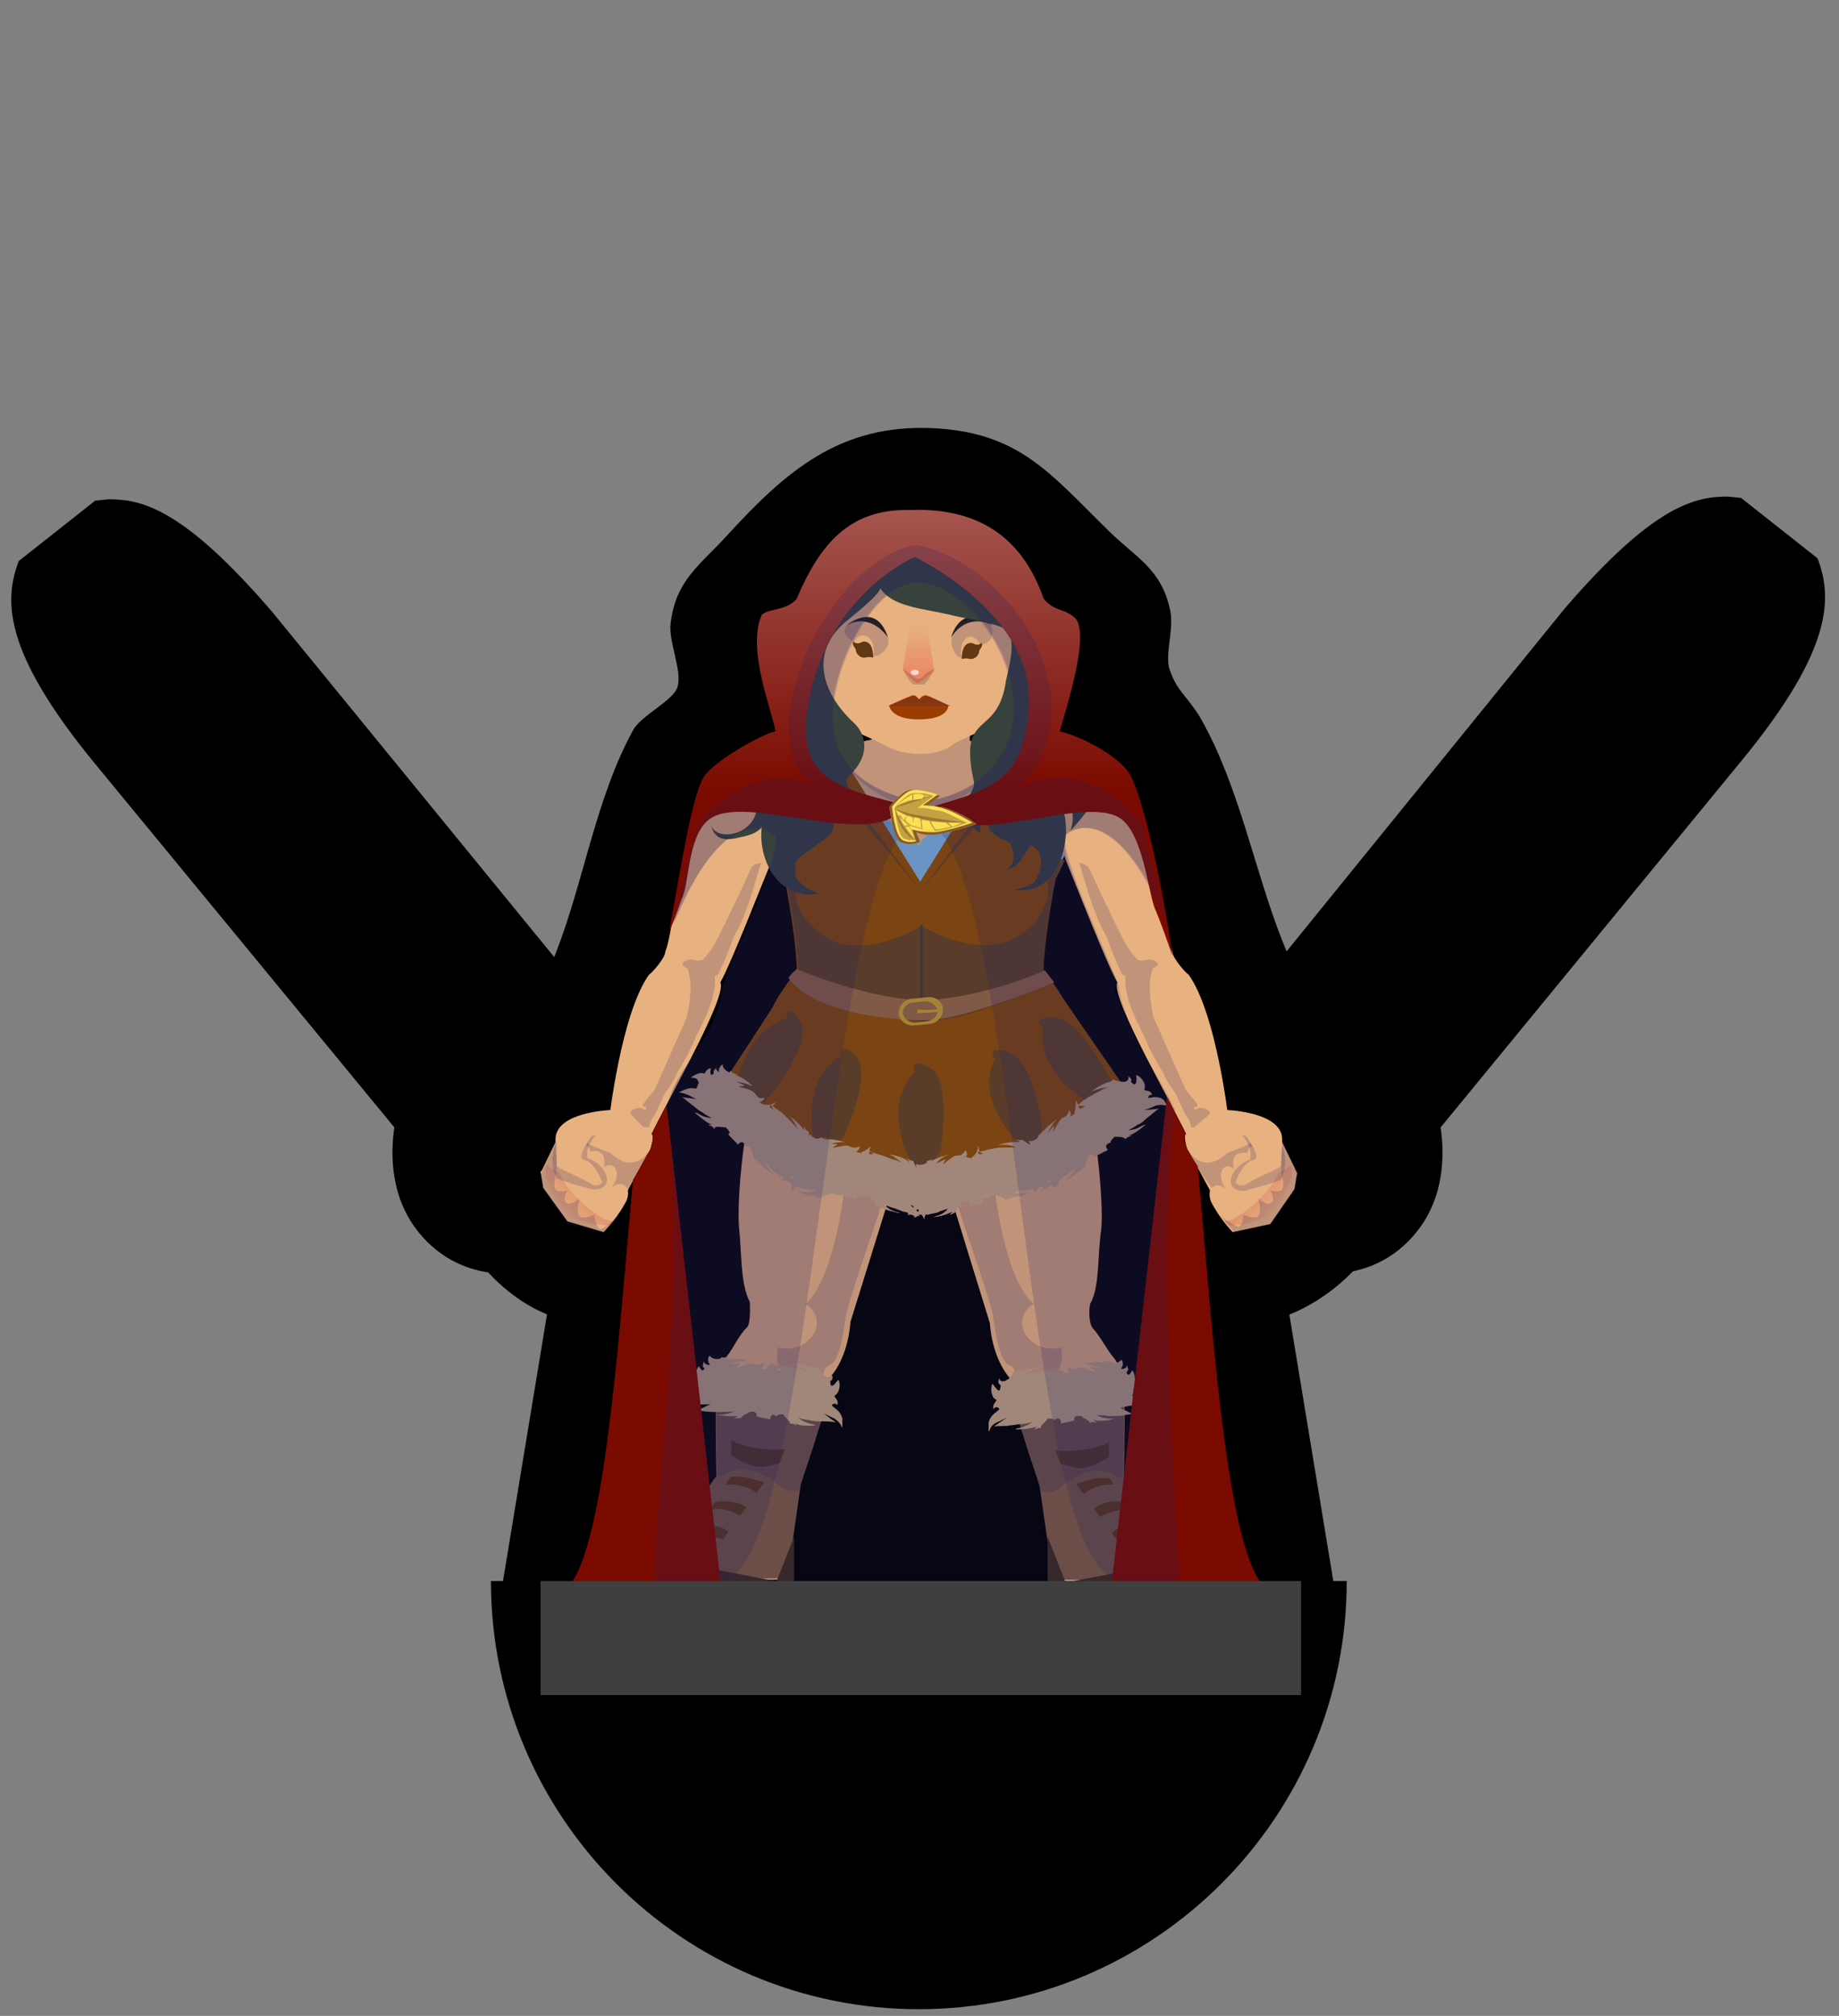 <?xml version="1.0" encoding="utf-8"?>
<!-- Generator: Adobe Illustrator 22.1.0, SVG Export Plug-In . SVG Version: 6.00 Build 0)  -->
<svg version="1.1" id="Layer_7" xmlns="http://www.w3.org/2000/svg" xmlns:xlink="http://www.w3.org/1999/xlink" x="0px" y="0px"
	 viewBox="0 0 137.1 150.2" enable-background="new 0 0 137.1 150.2" xml:space="preserve">
<rect x="0" y="0" width="137.1" height="150.2" fill="#808080" stroke="none"/>
<g id="G_x24_shadow">
	<g id="bodyBase">
		<path id="bodyBase_1_" d="M41.4,119.5c0-1.4,4.5-8.3,4.9-9.8c1.1-4.3-1.1-8,1.6-12.3c-1.5,0.3-4.2,1.1-4.2,1.1
			c-3.4,0.1-7.1-2.8-8.8-5.7c-2-3.6,0.2-11.4,0.9-12.4c2.5-3.6,3.9-5.1,5.6-9.3c2.1-5.3,3-11.6,5.8-16.7c0.6-1.1,3-2.2,3.3-3.2
			c0.4-1.2-0.7-3.4-0.5-4.8c0.4-3.2,2.2-4.3,4.2-6.5c4.4-4.8,8.4-8.3,15.3-8c6.5,0.3,8.8,3.4,13.1,7.6c2,2,3.9,2.8,4.6,5.8
			c0.4,1.4-0.4,3.5,0,4.6c0.6,1.7,1.2,1.8,2.3,3.6c2.9,5.1,4,11.3,6.1,16.6c1.6,4.1,3,6.1,5.3,9.5c1,1.4,4.4,8.5,1.7,12.9
			c-2.7,4.3-7.1,6-9,6.1s-2.9-0.3-3.8-0.4c2.1,3.9,0.1,7.9,1.2,11.7c0.9,3,5.3,6.8,5,9.7C86.8,119.5,46.9,119.5,41.4,119.5z"/>
	</g>
	<g id="S_x24_cape">
		<polygon points="41,96.6 37.3,119 46.8,118.9 48.8,95.5 		"/>
		<g>
			<polygon points="95.9,96.6 99.6,119 90.1,118.9 88.1,95.5 			"/>
		</g>
	</g>
	<g id="S_x24_longSwordRight">
		<path d="M45.9,99.6c-2.4,0-4.6-1-6.1-2.9l-0.3-0.4c-0.4-0.4-0.7-0.9-0.9-1.4c-0.3,0-0.6,0-0.9,0c-2.6,0-4.9-1.1-6.5-3.1
			c-2.1-2.6-2.1-5.8-1.8-7.8L7,56.8c-6.8-8.3-6.7-12.1-5.6-15l5.7-4.5l1-0.1c2.4,0,5.5,0.6,12.2,8.4L42.7,73c2,0.1,5.7,0.8,8,4.1
			c1.4,2.1,1.8,4.6,1,7.1c0.4,0.3,0.9,0.7,1.2,1.2l0.3,0.4c2.8,3.4,2.3,8.3-1.1,11.1l-1.2,1C49.6,99,47.8,99.6,45.9,99.6
			C45.9,99.6,45.9,99.6,45.9,99.6z"/>
	</g>
	<g id="S_x24_longSwordLeft">
		<path d="M90.9,99.6c2.4,0,4.6-1,6.1-2.9l0.3-0.4c0.4-0.4,0.7-0.9,0.9-1.4c0.3,0,0.6,0,0.9,0c2.6,0,4.9-1.1,6.5-3.1
			c2.1-2.6,2.1-5.8,1.8-7.8l22.5-27.4c6.8-8.3,6.7-12.1,5.6-15l-5.7-4.5l-1-0.1c-2.4,0-5.5,0.6-12.2,8.4L94.2,73
			c-2,0.1-5.7,0.8-8,4.1c-1.4,2.1-1.8,4.6-1,7.1c-0.4,0.3-0.9,0.7-1.2,1.2l-0.3,0.4c-2.8,3.4-2.3,8.3,1.1,11.1l1.2,1
			C87.3,98.9,89.1,99.6,90.9,99.6C90.9,99.6,90.9,99.6,90.9,99.6z"/>
	</g>
</g>
<g id="G_x24_body">
	<g id="D_x24_K_x24_body">
		<g>
			<g>
				<path fill="#E8B180" d="M70,86.3l3.8,12.3c0,0,0.1,2.5,1.5,4.1c0.2,1.9,1.8,7.2,2.7,8.9c0.2,0.4,0.4,1.2,0.4,1.2l0.6,2.1
					l-0.1,2.9h8.7l-4.1-5.4l0.2-3.4c0.2-3.8,0.4-6.7-0.8-8c-0.2-0.2-1-1.6-1.4-2s-0.3-1.8-0.2-1.9c0.7-1.3,0.5-3.5,0.8-5.5
					c0.2-1.9-0.4-9-1.6-11c0.2-5.2-2.9-8.2-2.9-8.2l0.5-6.4l2.3-4.1c-0.2-0.4,1.5-4.6,1.5-4.6l-9.6-2.1v-1.7H65v1.6l-9.7,2.1
					c0,0,1.7,4.2,1.5,4.6l2.3,4.1l0.5,6.4c0,0-3.1,3-2.9,8.2c-1.2,2-1.8,9.1-1.6,11s0.1,4.2,0.8,5.5c0,0.1,0.1,1.5-0.2,1.9
					c-0.5,0.4-1.2,1.8-1.4,2c-1.1,1.3-0.9,4.2-0.8,8l0.2,3.4l-4.1,5.4h8.7l-0.1-2.9l0.6-2.1c0,0,0.2-0.8,0.4-1.2
					c0.9-1.7,2.5-7,2.7-8.9c1.4-1.6,1.5-4.1,1.5-4.1l3.8-12.2c0,0,0.4-1,1.6-1C69.8,85.3,70,86.3,70,86.3z"/>
				<path fill="#E8B180" d="M48.4,72.6c-2.1,2.9-3,10.9-3,10.9s1,1.2,2.8,1.8c0.9-2.2,6.1-11,5.5-12.1c0.8-1.4,3.1-7.3,3.8-9
					c0.7-1.7,0.5-7.4,0.5-7.4s-1.2-0.9-3.5,0c-2,0.9-3,3.6-3,6c-1,2.3-1.4,6.9-1.9,8.1C49.6,71.4,48.5,72.6,48.4,72.6z"/>
				<path fill="#CD977A" d="M52.8,76.6"/>
				<path fill="#E8B180" d="M88.6,72.6c2.1,2.9,3,10.9,3,10.9s-1,1.2-2.8,1.8c-0.9-2.2-6.1-11-5.5-12.1c-0.8-1.4-3.1-7.3-3.8-9
					c-0.7-1.7-0.5-7.4-0.5-7.4s1.2-0.9,3.5,0c2,0.9,3,3.6,3,6c1,2.3,1.4,6.9,1.9,8.1C87.4,71.4,88.5,72.6,88.6,72.6z"/>
				<path fill="#CD977A" d="M84.2,76.6"/>
				<path opacity="0.2" fill="#262261" d="M56,64.7c-0.1,0.2-1.6,3.5-2.7,5.6c-0.3,0.5-0.6,0.9-0.9,1.2c-0.2,0.1-0.5,0.1-0.7,0
					c-0.3-0.1-1.1,0.2-0.7,0.5c0.1,0.1,0.2,0.1,0.3,0.2v0.1c0.3,0.9,0.2,2.2-0.1,3.5c-0.8,1.8-1.6,3.6-2.4,5.4
					c-0.3,0.4-0.6,0.7-0.8,1c-0.2,0.2,0,0.3,0.2,0.3c0,0.1-0.1,0.2-0.1,0.2c-0.1,0-0.1-0.1-0.2-0.1c-0.3-0.2-1.2,0.2-0.8,0.5
					c0.2,0.2,0.5,0.5,0.7,0.7c0,0,0,0.1,0.1,0.1l0,0C48,84,48.2,84,48.4,84c0-0.2,0.1-0.4,0.2-0.6c0-0.1,0.1-0.1,0.1-0.2
					c0,0,0,0,0.1-0.1c0.3-0.6,0.5-1.1,0.8-1.7c0.4-0.5,0.7-1,0.9-1.5c0.5-0.8,1-1.7,1.4-2.7c0.7-1.4,1.5-2.9,1.4-4.5l0,0
					c0.1,0,0.3-0.1,0.3-0.2c0.4-0.9,0.8-1.8,1.1-2.7c1-1.7,1.6-4.1,2-5.4C57.1,64.2,56.1,64.3,56,64.7z"/>
				<path opacity="0.2" fill="#262261" d="M81.2,64.7c0.1,0.2,1.6,3.5,2.7,5.6c0.3,0.5,0.6,0.9,0.9,1.2c0.2,0.1,0.5,0.1,0.7,0
					c0.3-0.1,1.1,0.2,0.7,0.5c-0.1,0.1-0.2,0.1-0.3,0.2v0.1c-0.3,0.9-0.2,2.2,0.1,3.5c0.8,1.8,1.6,3.6,2.4,5.4
					c0.3,0.4,0.6,0.7,0.8,1c0.2,0.2,0,0.3-0.2,0.3c0,0.1,0.1,0.2,0.1,0.2c0.1,0,0.1-0.1,0.2-0.1c0.3-0.2,1.2,0.2,0.8,0.5
					c-0.2,0.2-0.5,0.5-0.7,0.7c0,0,0,0.1-0.1,0.1l0,0C89.2,84,89,84,88.8,84c0-0.2-0.1-0.4-0.2-0.6c0-0.1-0.1-0.1-0.1-0.2
					c0,0,0,0-0.1-0.1c-0.3-0.6-0.5-1.1-0.8-1.7c-0.4-0.5-0.7-1-0.9-1.5c-0.5-0.8-1-1.7-1.4-2.7c-0.7-1.4-1.5-2.9-1.4-4.5l0,0
					c-0.1,0-0.3-0.1-0.3-0.2c-0.4-0.9-0.8-1.8-1.1-2.7c-1-1.7-1.6-4.1-2-5.4C80.1,64.2,81,64.3,81.2,64.7z"/>
			</g>
		</g>
		<path opacity="0.2" fill="#262261" d="M62.9,84.5c0.1,0.6,0.2,1.3,0.2,1.9c0.1,0.9-0.7,8.8-3.1,10.8h0.1c0.3,0.1,1.3,1.1,0.5,2.3
			c-1.1,1.4-2.5,0.9-2.6,0.9c-0.3,1.1,0.4,2.2,0.5,2.2c0,0-0.2,5.2-1.8,9.6c0.9,0.9,1,0.9,1.1,1.4c0.9-2.1,1.5-4,2.1-5.5
			s0.9-3.8,1.6-6.1c0-0.1,0.3-0.3,0.4-0.3c0.9-0.5,1.1-3.6,1.2-3.8c0.4-1.8,2.3-7,2.5-7.8c0.4-1.2,0.6-2.7,1.1-3.8
			C65.5,85.8,63,84.6,62.9,84.5z"/>
		<path opacity="0.2" fill="#262261" d="M74.1,84.5c-0.1,0.6-0.2,1.4-0.1,1.9c-0.1,0.9,0.7,8.8,3.1,10.8H77
			c-0.3,0.1-1.3,1.1-0.5,2.3c1.1,1.4,2.5,0.9,2.6,0.9c0.3,1.1-0.4,2.2-0.5,2.2c0,0,0.2,5.2,1.8,9.6c-0.9,0.9-1,0.9-1.1,1.4
			c-0.9-2.1-1.5-4-2.1-5.5s-0.9-3.8-1.6-6.1c0-0.1-0.3-0.3-0.4-0.3c-0.9-0.5-1.1-3.6-1.2-3.8c-0.4-1.8-2.3-7-2.5-7.8
			c-0.4-1.2-0.7-2.7-1.1-3.8C71.5,85.8,74.1,84.5,74.1,84.5z"/>
		<path id="chinShadow" opacity="0.2" fill="#262261" enable-background="new    " d="M62,55.7c0,0,2.6,4.4,6.8,4.4
			c4.2,0,6.7-4.3,6.7-4.3l-3.2-0.7v-0.6L65,54.4v0.7L62,55.7z"/>
	</g>
</g>
<g id="underGarments">
	<g id="C_x24_D_x24_underwear">
		<path id="C_x24_D_x24_bra" fill="#7CB1DD" d="M73.2,60.5c-2.4,0-4.4,1.8-4.7,2.5c-0.4-0.7-2.4-2.5-4.7-2.5c-2.4,0-4.3,1.2-4.7,2.5
			l-1.3,0.7l1.3,2.3l0.4,5.2h18.2l0.4-5.2l1.3-2.3L78,63C77.7,62,75.6,60.5,73.2,60.5z"/>
		<path id="C_x24_D_x24_panties" fill="#7CB1DD" d="M80.5,80.6c0-0.8,0-1.5-0.1-2.2L69.5,80l-1,0.1l-1-0.1l-10.9-1.7
			c-0.1,0.7-0.2,1.4-0.1,2.2c-0.1,0.2-0.2,0.5-0.4,0.8l10.8,5v-0.1H70v0.1l10.8-5C80.7,81.1,80.6,80.8,80.5,80.6z"/>
	</g>
</g>
<g id="G_x24_hands">
	<g id="K_x24_hands">
		<path fill="#E8B180" d="M46.9,83.1c-1.7-1.2-5,1-5,1l-1.6,3.3l5.2,3.7c0,0,2.4-4.5,3-5.5c0.3-1,0.1-1.1,0.1-1.1
			S48.5,84.4,46.9,83.1z"/>
		<path opacity="0.2" fill="#262261" enable-background="new    " d="M43.5,85l-3.3,2.4l4.8,4.4l2.4-4.3c0,0,0.7-1.2,1.1-1.9
			c-0.1,0.2-1.2,2-3,0.3C43.8,85.3,43.5,85,43.5,85z"/>
		<path fill="#E8B180" d="M90.1,83.1c1.7-1.2,5,1,5,1l1.6,3.3l-5.2,3.7c0,0-2.4-4.5-3-5.5c-0.3-1-0.1-1.1-0.1-1.1
			S88.5,84.4,90.1,83.1z"/>
		<path opacity="0.2" fill="#262261" enable-background="new    " d="M93.5,85l3.3,2.4L92,90.8l-2.4-3.3c0,0-0.7-1.2-1.1-1.9
			c0.1,0.2,1.2,2,3,0.3C93.2,85.3,93.5,85,93.5,85z"/>
	</g>
</g>
<g id="G_x24_head">
	<g id="D_x24_K_x24_headBase">
		<g>
			<path fill="#E8B180" d="M79.9,46.2c-0.1-0.2-2-1-2.8,1.1v0.1L76,43.1c-1.1-1.9-3.2-4.2-5.9-4.2h-1.6h-0.1h-1.6
				c-2.7,0-4.8,2.2-5.9,4.2l-1.1,4.3v-0.1c-0.7-2.1-2.7-1.3-2.8-1.1c-0.3,0.9-0.6,1.2,0.3,3.8c0.3,0.6,1.2,0.5,1.7,0.3
				c1.4,3.2,5.5,4.4,6.9,5.2c1.5,0.9,4,0.9,5.1,0c1-0.8,5.6-1.8,6.8-5.2c0.5,0.2,1.4,0.3,1.7-0.3C80.6,47.4,80.2,47.1,79.9,46.2z"/>
		</g>
		
			<linearGradient id="SVGID_1_" gradientUnits="userSpaceOnUse" x1="-481.791" y1="125.599" x2="-481.791" y2="95.472" gradientTransform="matrix(-1 0 0 -1 -423.507 152)">
			<stop  offset="0" style="stop-color:#BE1E2D"/>
			<stop  offset="0.998" style="stop-color:#BE1E2D;stop-opacity:0"/>
		</linearGradient>
		<path opacity="0.55" fill="url(#SVGID_1_)" enable-background="new    " d="M58.8,49.1c0-0.2,0-0.4,0.2-0.5h0.1l0,0
			c0.1,0,0.3-0.1,0.4,0c0.1-0.2,0.1-0.3,0.2-0.4c0-0.2,0-0.5,0.1-0.7c0.1-0.1-0.2-0.3-0.1-0.4c-0.8-1.8-2.6-1.1-2.7-0.9
			c-0.3,0.9-0.6,1.2,0.3,3.8c0.2,0.4,0.6,0.5,1.1,0.4s0.6-0.2,0.8-0.5c0-0.1,0-0.2,0-0.3C58.9,49.6,58.7,49.4,58.8,49.1z"/>
		
			<linearGradient id="SVGID_2_" gradientUnits="userSpaceOnUse" x1="56.188" y1="105.197" x2="59.688" y2="102.76" gradientTransform="matrix(1 0 0 -1 0 152)">
			<stop  offset="0" style="stop-color:#BE1E2D"/>
			<stop  offset="0.998" style="stop-color:#BE1E2D;stop-opacity:0"/>
		</linearGradient>
		<path opacity="0.31" fill="url(#SVGID_2_)" enable-background="new    " d="M58.4,49.7c-0.5-0.2-0.9-0.8-0.9-1.4
			c0-0.7,0.6-1.2,1.3-1c0.4,0.1,0.7,0.4,0.8,0.8c0,0,0.2-0.4,0.1-0.6c-0.1-0.1-0.1-0.4-0.3-0.8C58.5,45.4,57,46,57,46.2
			c-0.3,0.9-0.6,1.2,0.3,3.8c0.3,0.6,1.2,0.5,1.7,0.3c0.2,0.4,0.4,0.8,0.7,1.2c-0.1-0.6-0.1-1.2-0.1-1.8
			C59.3,49.9,58.8,49.9,58.4,49.7z"/>
		<path opacity="0.61" fill="#FFFFFF" enable-background="new    " d="M58.6,46.3L58.6,46.3C58.6,46.2,58.6,46.2,58.6,46.3
			c-0.1-0.1-0.2-0.1-0.2-0.1c-0.4-0.1-0.9-0.1-1.1,0.3l0,0c0,0-0.1,0-0.1,0.1s0,0.1,0.1,0.1c0.1,0.1,0.3,0,0.5-0.1
			c0.1,0,0.6-0.1,0.8-0.1C58.6,46.4,58.7,46.4,58.6,46.3L58.6,46.3z"/>
		
			<linearGradient id="SVGID_3_" gradientUnits="userSpaceOnUse" x1="65.323" y1="125.599" x2="65.323" y2="95.472" gradientTransform="matrix(1 0 0 -1 13.441 152)">
			<stop  offset="0" style="stop-color:#BE1E2D"/>
			<stop  offset="0.998" style="stop-color:#BE1E2D;stop-opacity:0"/>
		</linearGradient>
		<path opacity="0.55" fill="url(#SVGID_3_)" enable-background="new    " d="M78.2,49.1c0-0.2,0-0.4-0.2-0.5h-0.1l0,0
			c-0.1,0-0.3-0.1-0.4,0c-0.1-0.2-0.1-0.3-0.2-0.4c0-0.2,0-0.5-0.1-0.7c-0.1-0.1,0.2-0.3,0.1-0.4c0.8-1.8,2.6-1.1,2.7-0.9
			c0.3,0.9,0.6,1.2-0.3,3.8c-0.2,0.4-0.6,0.5-1.1,0.4s-0.6-0.2-0.8-0.5c0-0.1,0-0.2,0-0.3C78,49.6,78.2,49.4,78.2,49.1z"/>
		
			<linearGradient id="SVGID_4_" gradientUnits="userSpaceOnUse" x1="-490.849" y1="105.222" x2="-487.349" y2="102.785" gradientTransform="matrix(-1 0 0 -1 -410.092 152)">
			<stop  offset="0" style="stop-color:#BE1E2D"/>
			<stop  offset="0.998" style="stop-color:#BE1E2D;stop-opacity:0"/>
		</linearGradient>
		<path opacity="0.31" fill="url(#SVGID_4_)" enable-background="new    " d="M78.5,49.7c0.5-0.2,0.9-0.8,0.9-1.4
			c0-0.7-0.6-1.2-1.3-1c-0.4,0.1-0.7,0.4-0.8,0.8c0,0-0.2-0.4-0.1-0.6c0.1-0.1,0.1-0.4,0.3-0.8c0.9-1.3,2.4-0.7,2.4-0.5
			c0.3,0.9,0.6,1.2-0.3,3.8c-0.3,0.6-1.2,0.5-1.7,0.3c-0.2,0.4-0.4,0.8-0.7,1.2c0.1-0.6,0.1-1.2,0.1-1.8
			C77.6,49.9,78.1,49.9,78.5,49.7z"/>
		<path opacity="0.61" fill="#FFFFFF" enable-background="new    " d="M78.4,46.3L78.4,46.3C78.4,46.2,78.4,46.2,78.4,46.3
			c0.1-0.1,0.2-0.1,0.2-0.1c0.4-0.1,0.9-0.1,1.1,0.3l0,0c0,0,0.1,0,0.1,0.1s0,0.1-0.1,0.1c-0.1,0.1-0.3,0-0.5-0.1
			c-0.1,0-0.6-0.1-0.8-0.1C78.4,46.4,78.3,46.4,78.4,46.3C78.3,46.3,78.4,46.3,78.4,46.3z"/>
	</g>
</g>
<g id="face">
	<g id="L3_x24_D_x24_C_x24_lips">
		<path fill="#9B3C00" d="M69,51.8c-0.2,0-0.5,0.3-0.5,0.3s-0.2-0.3-0.4-0.3c-0.2,0-1.9,0.8-1.9,0.8h0.1c0,0,0.1,1,2.2,1
			c2.2,0,2.2-1,2.2-1h0.1C70.8,52.6,69.2,51.8,69,51.8z"/>
		<path opacity="0.2" fill="#262261" enable-background="new    " d="M66.3,52.6h4.6c0,0-1.6-0.7-1.8-0.7c-0.2,0-0.5,0.3-0.5,0.3
			s-0.2-0.3-0.4-0.3C68,51.9,66.3,52.6,66.3,52.6z"/>
	</g>
	<g id="L2_x24_D_x24_nose">
		<path id="shadow" opacity="0.17" enable-background="new    " d="M67.3,49.8c0,0,0.8,0.6,0.9,0.7c0.1,0.1,0.3,0.1,0.5,0
			c0.1-0.2,0.9-0.7,1-0.7c0,0-0.6,1.2-0.9,1.2c-0.3,0-0.2,0-0.6,0S67.3,49.8,67.3,49.8z"/>
		
			<linearGradient id="redGradient_1_" gradientUnits="userSpaceOnUse" x1="68.479" y1="100.187" x2="68.479" y2="105.419" gradientTransform="matrix(1 0 0 -1 0 152)">
			<stop  offset="0" style="stop-color:#ED1C24;stop-opacity:0.5"/>
			<stop  offset="1" style="stop-color:#ED1C24;stop-opacity:0"/>
		</linearGradient>
		<path id="redGradient" opacity="0.76" fill="url(#redGradient_1_)" enable-background="new    " d="M67.8,46.7
			c0,0-0.5,3.1-0.5,3.2c0,0,0.9,1,1.1,1c0.2,0,1.2-0.9,1.2-0.9c0.1-0.1-0.5-3.3-0.5-3.3C69,46.5,67.8,46.5,67.8,46.7z"/>
		<ellipse id="Highlight" opacity="0.66" fill="#FFFFFF" enable-background="new    " cx="68.2" cy="50.1" rx="0.3" ry="0.2"/>
	</g>
	<g id="L1_x24_D_x24_C_x24_eyes">
		<path fill="#603813" d="M65.1,49c-0.4-0.1-0.5,0-0.7,0c-0.3,0-0.6-0.3-0.6-0.6c0-0.1-0.3-0.3-0.2-0.6c0.4,0.3,0.6,0,0.8,0
			C65.1,47.8,65.1,48.8,65.1,49z"/>
		<path fill="#603813" d="M71.7,49.1c0.4-0.1,0.5,0,0.7,0c0.3,0,0.6-0.3,0.6-0.6c0-0.1,0.3-0.3,0.2-0.6c-0.4,0.3-0.6,0-0.8,0
			C71.7,47.9,71.7,48.9,71.7,49.1z"/>
		<path fill="#231F20" d="M63.1,46.6c0,0,2.2-1.9,3.1,0.9C65.2,46.1,63.9,46.1,63.1,46.6z"/>
		<path fill="#231F20" d="M74,46.6c0,0-2.2-1.9-3.1,0.9C71.8,46.1,73.1,46.1,74,46.6z"/>
		<path opacity="0.2" fill="#262261" enable-background="new    " d="M64.4,46.2c-0.5,0-1.2,0.1-1.4,0.6c-0.2,0.4,0.3,0.8,0.7,1.1
			v-0.1c0.5-1,1.7-0.3,1.4,1.1c0,0,0.5,0,0.7-0.3C66.9,47.7,65.7,46.3,64.4,46.2z"/>
		<path opacity="0.2" fill="#262261" enable-background="new    " d="M73.2,46.2c-1-0.4-1.8,0.5-1.8,0.5c-0.1,0.1-1,1.1,0,2.2
			c0.1,0.1,0.2,0.1,0.3,0.1l0,0c-0.1-0.1-0.1-1,0.2-1.3c0.5-0.7,1.2,0.2,1.2,0.4c0.3-0.1,0.7-0.3,0.8-0.6
			C74.2,46.8,73.8,46.3,73.2,46.2z"/>
	</g>
</g>
<g id="Armor">
	<g id="L4_x24_C_x24_D_x24_leatherArmor">
		<path fill="#914E00" d="M77.8,72.4c0-2.3,0.9-6.9,0.9-6.9c0.5-1,0.8-1.6,0.6-1.4c0,0,0,0,0,0c-2.3-0.9-0.3-7.3-0.3-7.3l-2.6-0.8
			l0.2-0.3L75,55.4l-6.4,10.3l-6.4-10.3l-1.6,0.3l0.2,0.3l-2.6,0.8c0,0,2,6.4-0.3,7.3c0,0,0,0,0,0c-0.1-0.2,0.1,0.4,0.6,1.4
			c0,0,0.9,4.5,0.9,6.9c0,0-2.2,2.3-2.8,5.5c2.8-0.7,7.8,5.6,10.8,8.4h2.2c3.1-2.8,8-9.1,10.8-8.4C80.1,74.7,77.8,72.4,77.8,72.4z"
			/>
		<path opacity="0.39" fill="#223549" d="M77.8,72.4c0-2.3,0.9-6.9,0.9-6.9c0.5-1,0.8-1.6,0.6-1.4C79,64.6,78,64.6,78,64.7
			c0.1,0.7,0.8,3.1-2,5c-1.9,1.2-4.7,0.8-7.3-0.7v0c0,0,0,0,0,0c0,0,0,0,0,0v0c-2.6,1.5-5.5,2-7.3,0.7c-2.8-1.9-2.1-4.2-2-5
			c0-0.1-1-0.1-1.4-0.6c-0.1-0.2,0.1,0.4,0.6,1.4c0,0,0.9,4.5,0.9,6.9c0,0-2.2,2.3-2.8,5.5c2.8-0.7,7.8,5.6,10.8,8.4h2.2
			c3.1-2.8,8-9.1,10.8-8.4C80.1,74.7,77.8,72.4,77.8,72.4z"/>
		<g>
			<polygon opacity="0.39" fill="#223549" points="68.7,66.3 76.4,56.1 77.1,56.3 			"/>
			<polygon opacity="0.39" fill="#223549" points="68.6,66.3 60.9,56.1 60.2,56.3 			"/>
		</g>
		<rect x="68.6" y="68.9" opacity="0.53" fill="#223549" width="0.2" height="17.5"/>
	</g>
	<g id="L3_x24_C_x24_D_x24_skirt">
		<path id="skirt" fill="#914E00" d="M53.4,81.5c0,0,6.2,6.4,14.5,6.9S84.5,82,84.5,82l-6.2-9c0,0-5.5,3.1-9.5,3.1
			c-4,0-9.8-3.2-9.8-3.2L53.4,81.5z"/>
		<g opacity="0.39">
			<path fill="#223549" d="M58.6,75.9c0,0-2.5,0.5-3.5,4.2c-1,3.8,2,1.9,2,1.9s3.5-4.1,2.6-5.8C58.8,74.5,58.6,75.9,58.6,75.9z"/>
			<path fill="#223549" d="M62.7,78.7c0,0-2.3,1-2.2,4.7c0.1,3.7,2.4,1.3,2.4,1.3s2.2-4.7,0.9-6C62.6,77.4,62.7,78.7,62.7,78.7z"/>
			<path fill="#223549" d="M68.2,79.9c0,0-2,1.5-0.9,5.2c1.1,3.7,2.8,0.7,2.8,0.7s0.9-5.2-0.7-6.2C67.7,78.6,68.2,79.9,68.2,79.9z"
				/>
			<path fill="#223549" d="M74.2,78.9c0,0-1.4,1.9,0.7,5c2.1,3.2,2.8,0,2.8,0s-0.7-5-2.5-5.5C73.3,77.8,74.2,78.9,74.2,78.9z"/>
			<path fill="#223549" d="M77.8,76.6c0,0-0.8,2.3,2.3,4.8s2.8-0.7,2.8-0.7s-2.3-4.8-4.3-4.9C76.6,75.8,77.8,76.6,77.8,76.6z"/>
		</g>
	</g>
	<g id="L2_x24_C_x24_D_x24_furLiner">
		<path fill="#BFA181" d="M86.1,82.4c0.3-0.1,0.6-0.1,0.9,0c0.1,0,0.1,0.1,0.2,0.1c-0.2-0.1-0.3-0.3-0.4-0.5
			c-0.3-0.3-0.7-0.3-1.1-0.2c0,0-0.1,0-0.1,0c0-0.1,0.1-0.3,0.3-0.2c-0.1-0.4-0.5-0.3-0.6-0.4c0.2-0.4-0.2-1-0.6-1.1
			c0,0,0.1,0.6-0.1,0.7c-0.1,0-0.3-0.2-0.3-0.2c0,0,0,0,0,0c0,0,0.2-0.2-0.2-0.4c0.1,0.3-0.1,0.3-0.2,0.4c-0.1,0-0.2,0-0.2,0
			c-0.2,0-0.7-0.1-0.7-0.2c-0.1,0.2-0.3,0.2-0.5,0.2c0,0,0.3,0,0.3,0c-0.1,0-0.6,0.1-1.4,0.7c0,0,0.1,0,0.3-0.1
			c0.3-0.1,0.7-0.2,1-0.2l0,0c-0.2,0-0.6,0.2-0.7,0.3c-0.3,0.1-0.5,0.3-0.8,0.4c-0.3,0.2-0.6,0.4-0.8,0.6c-0.1-0.1-0.1-0.2-0.2-0.3
			c0,0.1,0,0.1,0,0.2c0,0.4-0.1,0.7-0.1,0.7c0,0,0,0.1,0,0.1l-0.3,0.2c0.1-0.3-0.1-0.5-0.1-0.5c-0.1,0.5-0.3,0.5-0.5,0.6
			c-0.3,0.1-0.9,1.7-0.6,0.6c0-0.1-0.4,0.4-0.5,0.6l0,0c0.1-0.3,0.3-0.6,0.5-0.9c0.1-0.1,0.2-0.2,0.2-0.2c-0.9,0.6-1.1,1-1.1,1.1
			c0,0,0.1-0.3,0.1-0.3c-0.1,0.1-0.2,0.3-0.4,0.4c0,0,0,0.1,0,0.1c0,0.1-0.4,0.4-0.7,0.3c0,0.1,0.1,0.2,0.1,0.3c0,0,0,0,0,0
			c-0.2-0.1-0.6-0.4-0.6-0.4c-0.1,0.1-0.4,0-0.5,0c0,0,0.3,0.1,0.3,0.2c-0.1,0-0.5-0.1-1.6,0.2c0,0,0.1,0,0.3,0c0.4,0,0.7,0,1,0.2
			l0,0c-0.2,0-0.6,0-0.8,0c-0.3,0-0.6,0-0.9,0.1c-0.3,0-0.7,0.2-1,0.2c0-0.1,0-0.3-0.1-0.4c0,0.1,0,0.1,0,0.2
			c-0.1,0.4-0.4,0.6-0.4,0.6c0,0,0,0-0.1,0.1L72,86.2c0.2-0.2,0-0.5,0-0.5c-0.3,0.4-0.4,0.4-0.7,0.4c-0.4,0-1.4,1.2-0.8,0.3
			c0.1-0.1-0.5,0.2-0.7,0.3l0,0c0.2-0.3,0.5-0.5,0.8-0.6c0.2-0.1,0.3-0.1,0.3-0.1c-1,0.2-1.4,0.5-1.5,0.5c0,0,0.2-0.3,0.2-0.2
			c-0.2,0.1-0.3,0.2-0.5,0.2c0,0,0,0.1,0,0.1c0,0.1-0.6,0.3-0.8,0.1c0,0.2,0,0.4,0.1,0.5c0,0,0,0,0,0c-0.1-0.2-0.3-0.6-0.3-0.7
			c-0.2,0-0.3-0.1-0.5-0.2c0,0,0.2,0.2,0.2,0.3c-0.1-0.1-0.4-0.4-1.5-0.6c0,0,0.1,0.1,0.2,0.1c0.3,0.2,0.6,0.4,0.8,0.6l0,0
			c-0.1-0.1-0.5-0.3-0.7-0.3c-0.3-0.1-0.5-0.2-0.8-0.3c-0.3-0.1-0.7-0.2-1-0.3c0-0.1,0.1-0.3,0.1-0.4c0,0-0.1,0.1-0.1,0.1
			c-0.3,0.3-0.6,0.3-0.6,0.4c0,0-0.1,0-0.1,0l-0.3-0.1c0.3-0.1,0.3-0.4,0.3-0.4c-0.4,0.2-0.5,0.1-0.8,0c-0.3-0.2-1.8,0.4-0.9-0.1
			c0.1-0.1-0.6-0.1-0.7,0l0,0c0.3-0.1,0.7-0.2,1-0.2c0.2,0,0.3,0,0.3,0c-1-0.3-1.4-0.2-1.6-0.2c0,0,0.3-0.1,0.3-0.1
			c-0.2,0-0.4,0.1-0.5-0.1c0,0,0,0.1-0.1,0.1c-0.1,0.1-0.6,0-0.7-0.3c-0.1,0.1-0.1,0.2-0.1,0.3c0-0.2,0-0.5,0-0.5
			c-0.2,0-0.3-0.3-0.4-0.4c0,0,0.1,0.3,0,0.3c0-0.1-0.3-0.5-1.1-1.1c0,0,0.1,0.1,0.2,0.2c0.2,0.3,0.4,0.6,0.5,0.9l0,0
			c-0.1-0.2-0.4-0.5-0.5-0.6c-0.2-0.2-0.4-0.4-0.6-0.6c-0.2-0.2-0.6-0.4-0.8-0.6c0.1-0.1,0.2-0.2,0.3-0.3c-0.1,0-0.1,0.1-0.2,0.1
			c-0.4,0.2-0.7,0.1-0.7,0.1c0,0-0.1,0-0.1,0l-0.3-0.2c0.3,0,0.4-0.3,0.4-0.3c-0.5,0.1-0.5-0.1-0.7-0.3C56,81,54.4,81,55.5,80.9
			c0.1,0-0.5-0.3-0.7-0.3l0,0c0.3,0,0.7,0.1,1,0.2c0.1,0.1,0.3,0.1,0.3,0.1c-0.8-0.7-1.2-0.8-1.4-0.8c0,0,0.3,0,0.3,0
			c-0.1-0.1-0.4-0.1-0.5-0.3c0,0-0.1,0-0.1,0.1c-0.1,0-0.6-0.3-0.5-0.6c-0.4,0.2-0.3,0.6-0.3,0.6c-0.1-0.1-0.3-0.3-0.2-0.3
			c0,0,0-0.1,0.1-0.1c-0.2,0.1-0.2,0.2-0.3,0.3c0,0.1,0,0.1,0,0.1c0,0,0,0,0,0c0,0,0,0,0,0.1c-0.2,0.2-0.3,0-0.2-0.4
			c-0.3,0-0.4,0.3-0.5,0.4c-0.3-0.2-0.9,0.2-1,0.3c0.3,0,0.5,0,0.6,0.4C52,80.8,52,81,51.9,81.1c0,0-0.1,0-0.1,0
			c-0.4-0.1-0.8,0.1-1.2,0.3c0.5,0,1.1,0.4,1.3,0.5c0,0,0,0,0,0c-0.4-0.1-1-0.1-1.1-0.2c0,0,0,0,0,0c0,0,0,0,0,0
			c0.3,0.2,0.6,0.5,0.9,0.7c0.2,0.2,0.5,0.4,0.7,0.5c0.1,0.1,0.6,0.4,0.7,0.4c-0.3,0-0.7-0.1-1-0.3c-0.1-0.1-0.3-0.1-0.3-0.1
			c0.8,0.7,1.2,0.9,1.3,0.9c0,0-0.3,0-0.3,0c0.1,0.1,0.4,0.1,0.4,0.3c0,0,0.1,0,0.1-0.1c0.2-0.1,0.5,0,0.8,0l0.2,0.2
			c0,0.1,0.1,0.1,0.1,0.2l-0.1,0.1c0,0.1,0.7,0.7,0.7,0.8c0.4-0.5,0.6,0.1,0.6,0.1c0,0,0.1,0,0.2,0l0.2,0.2c0,0.2,0.2,0.5,0.2,0.7
			c0,0,0,0.1,0,0.1c0.2,0,0.3,0.2,0.4,0.4c0,0-0.1-0.3-0.1-0.3c0.1,0.1,0.3,0.5,1.2,1c0,0-0.1-0.1-0.2-0.2c-0.3-0.3-0.5-0.6-0.6-0.9
			c0,0.1,0.4,0.5,0.5,0.6c0.2,0.2,0.4,0.4,0.7,0.6c0,0,0,0,0,0c0,0-0.1,0.1-0.1,0.1c0.1,0,0.1,0,0.2-0.1c0.1,0.1,0.2,0.1,0.3,0.2
			c-0.1,0-0.2,0.1-0.3,0.1c0,0,0,0,0,0c0,0,0,0,0,0c0.1,0,0.3,0.1,0.5,0.1c0.1,0.1,0.2,0.1,0.2,0.2c0,0,0,0,0,0c0,0,0,0,0,0
			c0,0,0-0.1-0.1-0.1c0.1,0,0.1,0,0.2,0.1c0,0.1,0.1,0.3,0,0.5c0,0.1,0,0.1,0,0.2c0.1-0.2,0.2-0.4,0.3-0.5c0.3,0.1,0.5,0.1,0.8,0.2
			c0.2,0,0.7,0.1,0.8,0.1c-0.3,0.1-0.7,0.2-1.1,0.1c-0.2,0-0.3,0-0.3,0c1,0.4,1.4,0.3,1.5,0.3c0,0-0.3,0.1-0.3,0.1
			c0.2,0,0.4,0,0.5,0.1c0,0,0-0.1,0.1-0.1c0.1-0.1,0.5-0.2,0.7-0.3l0.3,0.1c0.1,0,0.1,0.1,0.1,0.1L62.8,89c0,0.1,1,0.3,1,0.4
			c0.2-0.6,0.6-0.1,0.6-0.2c0,0,0.1-0.1,0.2-0.1l0.3,0.1c0.1,0.2,0.4,0.4,0.4,0.6c0,0,0,0.1,0,0.1c0.2-0.1,0.3,0.1,0.5,0.2
			c0,0-0.2-0.2-0.2-0.2c0.1,0.1,0.5,0.3,1.5,0.5c0,0-0.1-0.1-0.3-0.1c-0.3-0.1-0.7-0.3-0.9-0.6c0.1,0.1,0.6,0.3,0.7,0.3
			c0.3,0.1,0.5,0.2,0.8,0.3c0.1,0,0.2,0,0.3,0.1c0,0.1,0,0.1,0,0.2c0-0.1,0.1-0.1,0.2-0.1c0.1,0,0.2,0.1,0.3,0.1
			c-0.1,0.1-0.1,0.1-0.1,0.1c0,0,0,0,0,0c0,0,0,0,0,0c0.1,0,0.2,0,0.3-0.1c0.1,0,0.1,0,0.2,0c0,0,0,0,0,0c0,0,0,0,0,0
			c0,0-0.1,0-0.1-0.1c0.1,0,0.1,0,0.2,0c0.1,0.1,0.2,0.3,0.2,0.4c0,0.1,0,0.1,0,0.2c0-0.2,0-0.4,0.1-0.6c0.1,0,0.1,0,0.2,0
			c0.3-0.1,0.6-0.1,0.8-0.2c0.1-0.1,0.7-0.2,0.7-0.3c-0.2,0.3-0.5,0.5-0.9,0.6c-0.2,0.1-0.3,0.1-0.3,0.1c1-0.1,1.4-0.4,1.5-0.4
			c0,0-0.2,0.2-0.2,0.2c0.2,0,0.4-0.2,0.5-0.2c0,0,0-0.1,0-0.1c0.1-0.2,0.3-0.4,0.4-0.6l0.3-0.1c0.1,0,0.2,0,0.2,0.1l0,0.2
			c0,0.1,1-0.1,1.1-0.1c-0.2-0.6,0.4-0.4,0.4-0.4c0,0,0.1-0.1,0.2-0.2l0.3-0.1c0.2,0.1,0.5,0.2,0.7,0.3c0,0,0,0.1,0.1,0.1
			c0.1-0.1,0.4-0.1,0.5-0.1c0,0-0.3-0.1-0.3-0.1c0.1,0,0.6,0.1,1.5-0.3c0,0-0.1,0-0.3,0c-0.4,0-0.8,0-1.1-0.1c0.1,0.1,0.6,0,0.8-0.1
			c0.3,0,0.6-0.1,0.9-0.1c0,0,0.1,0,0.1,0c0,0.1,0,0.2,0.1,0.3c0-0.1,0.1-0.3,0.2-0.4c0.1,0,0.2-0.1,0.4-0.1
			c-0.1,0.2-0.2,0.4-0.2,0.4c0,0,0,0,0,0c0,0,0,0,0,0c0.2-0.2,0.5-0.3,0.7-0.5c0.1,0,0.1,0.1,0.2,0.1c0,0,0.1,0.1,0.1,0.1
			C79,88.3,79,88.1,78.9,88c0,0,0,0,0,0c0.2-0.2,0.5-0.4,0.7-0.5c0.1-0.1,0.5-0.4,0.6-0.6c-0.1,0.3-0.3,0.6-0.6,0.9
			c-0.1,0.1-0.2,0.2-0.2,0.2c0.9-0.5,1.2-0.9,1.2-1c0,0-0.1,0.3-0.1,0.3c0.1-0.1,0.2-0.3,0.4-0.3c0,0,0-0.1,0-0.1
			c0-0.2,0.2-0.5,0.2-0.7l0.2-0.2c0.1,0,0.2,0,0.2,0l0.1,0.2c0,0,0.9-0.5,1-0.5c-0.4-0.5,0.2-0.5,0.2-0.6c0,0,0-0.1,0.1-0.2l0.2-0.2
			c0.2,0,0.6,0,0.7,0.1c0,0,0.1,0,0.1,0.1c0.1-0.2,0.3-0.2,0.5-0.3c0,0-0.3,0-0.3,0c0.1,0,0.5-0.1,1.3-0.8c0,0-0.1,0-0.3,0.1
			c-0.3,0.2-0.7,0.3-1,0.3c0.1,0,0.6-0.3,0.7-0.4c0.3-0.1,0.5-0.3,0.7-0.5c0.3-0.2,0.6-0.5,0.9-0.7c0,0,0,0,0,0c0,0,0,0,0,0
			c-0.1,0-0.7,0.1-1.1,0.1c0,0,0,0,0,0C85.7,82.6,85.9,82.5,86.1,82.4z M57.4,82.5C57.4,82.5,57.3,82.5,57.4,82.5c0-0.1,0-0.1,0-0.1
			c0,0,0.1-0.1,0.1-0.1c0,0.1,0.1,0.3,0.2,0.4L57.4,82.5z M59,87.8c0-0.1-0.1-0.1-0.1-0.2c0,0,0.1,0,0.1,0c0,0,0.1,0.1,0.1,0.1
			c0,0,0,0,0,0C59.1,87.8,59.1,87.8,59,87.8z M64.8,86C64.8,86,64.7,86,64.8,86C64.7,86,64.7,86,64.8,86c0-0.1,0-0.2,0-0.3
			c0.1,0.1,0.2,0.2,0.3,0.3L64.8,86z M69.1,89.8C69.1,89.8,69.1,89.8,69.1,89.8C69.1,89.8,69.1,89.9,69.1,89.8
			C69,89.9,69,89.9,69.1,89.8C69,89.8,69.1,89.8,69.1,89.8z M67.9,89.8C67.9,89.8,67.9,89.8,67.9,89.8c0.1,0,0.1,0,0.2,0.1
			c0,0,0,0,0,0.1C68,89.9,67.9,89.8,67.9,89.8z M68.3,90.2c0,0,0.1-0.1,0.1-0.1c0,0,0,0,0,0c0.1,0,0.1,0.1,0.1,0.1
			c0,0-0.1,0.1-0.1,0.1C68.4,90.3,68.4,90.2,68.3,90.2z M73,86C72.9,86,72.9,86,73,86C72.9,86,72.9,86,73,86
			c-0.1-0.1-0.1-0.2-0.1-0.2c0.1,0,0.3,0.1,0.4,0.2L73,86z M77.5,87.8c0,0,0.1,0,0.1,0C77.6,87.9,77.6,87.9,77.5,87.8
			C77.5,87.9,77.5,87.9,77.5,87.8C77.5,87.9,77.5,87.9,77.5,87.8z M78.3,88.1c-0.1,0-0.1,0-0.2-0.1c0,0,0.1-0.1,0.1-0.1
			c0,0,0.1,0,0.1,0C78.3,88,78.3,88.1,78.3,88.1z M80.6,82.6C80.6,82.6,80.6,82.6,80.6,82.6c-0.1,0-0.1,0-0.1,0c0,0-0.1-0.1-0.1-0.2
			c0.1,0,0.3,0,0.5,0L80.6,82.6z"/>
	</g>
	<g id="L1_x24_C_x24_D_x24_belt">
		<path fill="#996841" d="M59.4,72.2c0,0,5.8,2.5,10,2.3c4.3-0.3,8.5-2.2,8.5-2.2l0.7,0.9c0,0-6.5,2.7-9.3,2.8
			c-2.6,0.1-8.6-0.5-10.5-3.1C58.7,72.8,59.4,72.2,59.4,72.2z"/>
		<path fill="#C49C2D" d="M69.1,74.3l-1,0.1c-0.6,0-1.1,0.5-1.1,1.1c0,0.5,0.6,1,1.2,0.9l1-0.1c0.6,0,1.1-0.5,1.1-1.1
			C70.3,74.7,69.8,74.2,69.1,74.3z M69.1,76.1l-0.9,0.1c-0.4,0-0.8-0.3-0.9-0.7c0-0.4,0.3-0.8,0.8-0.8l0.9-0.1
			c0.4,0,0.8,0.3,0.9,0.7C69.9,75.7,69.6,76,69.1,76.1z"/>
		<path fill="#C49C2D" d="M68.4,75.2c0.4,0.1,1.5,0,1.5,0l0,0.2l-1.5,0.1L68.4,75.2z"/>
	</g>
</g>
<g id="footwear">
	<g id="L2_x24_C_x24_D_x24_boots">
		<g>
			<path fill="#7C5A41" d="M80.2,103.3l3.6-1.3c0,0,0.1,3,0,8.1c0.2,0.2,0.8,1.1,1.6,2.8c0.8,1.5,1.9,3.5,2.3,4.9c0,0,0,0,0,0l0,0
				c0,0,0,0,0,0l0,0l-7.8-0.1l-1.4,0l-1-7l-2.4-7.4L80.2,103.3z"/>
			<g>
				<polygon fill="#3C2A1F" points="78.1,114.5 78.1,117.8 79.4,117.8 				"/>
				<path fill="#603813" d="M76.9,103.5l3.3-0.1l2.4-0.6l0.1,7.3c0,0,2.5,3.7,2.5,4.7c-0.3,0-0.6-0.2-0.9-0.2c-0.5,0-1,0.2-1,0.2
					l-3.4-4.7l-0.4,0.1L76.9,103.5z"/>
				<path fill="#3C2A1F" d="M87.8,117.9l-2-0.9h-1.6l-4.7,0.9C79.5,117.8,87.8,117.9,87.8,117.9z"/>
			</g>
			<path fill="#E5C3AC" d="M85.5,115.7c0,0,0.1-0.8-1-0.7c-0.5,0.1-0.2,0.7-0.2,0.7L85.5,115.7z"/>
			<g>
				<path fill="#7C5A41" d="M83.1,104.7l0.1,2.3c-0.6,1-3.8,1.3-4.7,1l-1.1-2.7C78.5,105.7,82.3,105.5,83.1,104.7z"/>
				<path fill="#7C5A41" d="M82.9,102.6l-0.1,1.1c-0.7,0.6-4.5,1.1-5.4,0.8l-0.5-0.9C78,103.6,82.1,103.1,82.9,102.6z"/>
				<path fill="#7C5A41" d="M83.8,110.7c0,0,0.1,0.4,0.7,1.4c-1.2-0.6-3,0-3,0.5c0,0-0.8-1.2-0.8-1.2
					C82,110.2,83.8,110.7,83.8,110.7z"/>
				<path fill="#7C5A41" d="M84.8,112.7c0.6,0.3,0.3,0.4,0.9,1.4c-1.2-0.9-2.8-0.2-2.9,0.3c0,0-0.9-1.3-0.9-1.3
					C82.2,112.9,83.7,112.1,84.8,112.7z"/>
				<path fill="#7C5A41" d="M80.4,109.4c1,0,2.1-0.7,2.9-1.3l0,2.2c-1.4-0.6-3.6,0.5-3.6,0.5l-1-1.7C79.2,109,80.2,109.4,80.4,109.4
					z"/>
			</g>
			<path opacity="0.2" fill="#262261" d="M84,110.4c-1.8-1.1-2.4-1.1-4.3-0.1c-0.3,0.1-1,1.2-2.1,0.8l-2.5-7.6l5-0.1l3.6-1.3
				c0,0,0.1,3,0,8.1C83.9,110.1,83.9,110.2,84,110.4z"/>
		</g>
		<g id="boots">
			<g>
				<path fill="#7C5A41" d="M57,103.2l-3.6-1.3c0,0-0.1,3,0,8.1c-0.2,0.2-0.8,1.1-1.6,2.8c-0.8,1.5-1.9,3.5-2.3,4.9c0,0,0,0,0,0l0,0
					c0,0,0,0,0,0l0,0l7.8-0.1l1.4,0l1-7l2.4-7.4L57,103.2z"/>
				<g>
					<polygon fill="#3C2A1F" points="59.2,114.5 59.2,117.8 57.9,117.8 					"/>
					<path fill="#603813" d="M60.3,103.4l-3.3-0.1l-2.4-0.6l-0.1,7.3c0,0-2.5,3.7-2.5,4.7c0.3,0,0.6-0.2,0.9-0.2c0.5,0,1,0.2,1,0.2
						l3.4-4.7l0.4,0.1L60.3,103.4z"/>
					<path fill="#3C2A1F" d="M49.5,117.8l2-0.9h1.6l4.7,0.9C57.8,117.8,49.5,117.8,49.5,117.8z"/>
				</g>
				<path fill="#E5C3AC" d="M51.8,115.7c0,0-0.1-0.8,1-0.7c0.5,0.1,0.2,0.7,0.2,0.7L51.8,115.7z"/>
				<g>
					<path fill="#7C5A41" d="M54.2,104.6l-0.1,2.3c0.6,1,3.8,1.3,4.7,1l1.1-2.7C58.8,105.7,55,105.4,54.2,104.6z"/>
					<path fill="#7C5A41" d="M54.4,102.6l0.1,1.1c0.7,0.6,4.5,1.1,5.4,0.8l0.5-0.9C59.2,103.6,55.2,103.1,54.4,102.6z"/>
					<path fill="#7C5A41" d="M53.5,110.7c0,0-0.1,0.4-0.7,1.4c1.2-0.6,3,0,3,0.5c0,0,0.8-1.2,0.8-1.2
						C55.3,110.2,53.5,110.7,53.5,110.7z"/>
					<path fill="#7C5A41" d="M52.5,112.7c-0.6,0.3-0.3,0.4-0.9,1.4c1.2-0.9,2.8-0.2,2.9,0.3c0,0,0.9-1.3,0.9-1.3
						C55.1,112.8,53.5,112,52.5,112.7z"/>
					<path fill="#7C5A41" d="M56.8,109.3c-1,0-2.1-0.7-2.9-1.3l0,2.2c1.4-0.6,3.6,0.5,3.6,0.5l1-1.7C58.1,109,57.1,109.3,56.8,109.3
						z"/>
				</g>
				<path opacity="0.2" fill="#262261" d="M53.2,110.3c1.8-1.1,2.4-1.1,4.3-0.1c0.3,0.1,1,1.2,2.1,0.8l2.5-7.6l-5-0.1l-3.6-1.3
					c0,0-0.1,3,0,8.1C53.4,110.1,53.3,110.2,53.2,110.3z"/>
			</g>
		</g>
	</g>
	<g id="L1_x24_C_x24_D_x24_furTopper">
		<path fill="#BFA181" d="M85.4,104.9c-0.2-0.4-0.4-0.7-0.9-0.9c0,0,0,0-0.1,0c0.1-0.2,0.1-0.3,0.1-0.5c0.4-0.3,0.5-0.2,0.8,0
			c0-0.1-0.3-0.8-0.7-0.8c0-0.1,0-0.4-0.2-0.6c-0.2,0.4-0.3,0.4-0.4,0.2c0,0,0,0,0-0.1c0,0,0,0,0,0c0,0,0,0,0.1-0.1
			c0-0.1,0-0.2-0.1-0.4c0,0,0,0.1,0,0.1c0,0.1-0.2,0.2-0.4,0.2c-0.1,0,0.3-0.3,0-0.7c-0.2,0.3-0.7,0.3-0.8,0.2c0,0,0-0.1-0.1-0.1
			c-0.1,0.1-0.4,0-0.5,0c0,0,0.2,0.2,0.2,0.2c-0.1-0.1-0.5-0.2-1.6,0c0,0,0.1,0,0.3,0.1c0.4,0,0.7,0.1,1,0.3l0,0
			c-0.2-0.1-0.9-0.2-0.8-0.1c0.9,0.7-0.5-0.1-0.9,0c-0.3,0.1-0.4,0.2-0.8-0.1c0,0-0.1,0.3,0.2,0.5l-0.3,0c0,0-0.1,0-0.1,0
			c0,0-0.3-0.1-0.5-0.5c0-0.1-0.1-0.1-0.1-0.2c0,0.1,0.1,0.3,0.1,0.4c-0.3,0.1-0.7,0.1-1,0.1c-0.3,0.1-0.6,0.1-0.9,0.2
			c-0.1,0-0.6,0.1-0.7,0.2l0,0c0.2-0.2,0.6-0.4,0.9-0.5c0.2,0,0.3-0.1,0.3-0.1c-1.1,0.1-1.5,0.3-1.6,0.4c0,0,0.2-0.2,0.2-0.2
			c-0.2,0-0.4,0.2-0.5,0.1c0,0-0.3,0.5-0.5,0.6c-0.1,0-0.1,0.1-0.2,0.1c-0.2,0-0.3,0.1-0.4-0.2c-0.2,0.4,0.1,0.5,0.1,0.5
			c0,0,0,0,0,0c0,0,0,0.3-0.1,0.4c-0.1,0.1-0.5-0.5-0.5-0.5c-0.2,0.3-0.1,1.1,0.3,1.2c0,0.1-0.4,0.4-0.2,0.7c0.1-0.3,0.4-0.1,0.4,0
			c0,0,0,0-0.1,0.1c-0.4,0.3-0.6,0.5-0.7,0.9c0,0.2,0,0.4,0,0.7c0-0.1,0.1-0.1,0.1-0.2c0.1-0.3,0.4-0.5,0.7-0.6
			c0.2-0.1,0.4-0.2,0.6-0.3c0,0,0,0,0,0c-0.3,0.2-0.9,0.6-1,0.7c0,0,0,0,0,0c0,0,0,0,0,0c0.4-0.1,0.8,0,1.2-0.1
			c0.3,0,0.6-0.1,0.9-0.1c0.2,0,0.7-0.1,0.8-0.2c-0.2,0.2-0.6,0.4-1,0.5c-0.2,0-0.3,0.1-0.3,0.1c1.1,0,1.5-0.2,1.6-0.2
			c0,0-0.2,0.2-0.2,0.2c0.2,0,0.4-0.2,0.5-0.1c0,0,0-0.1,0-0.1c0.1-0.2,0.4-0.4,0.5-0.6l0.3,0c0.1,0,0.2,0.1,0.2,0.1
			c0,0,0.5-0.4,0.5,0.3c0-0.1,1-0.2,1-0.3l0-0.2c0,0,0.1-0.1,0.2-0.1l0.3,0c0.2,0.2,0.5,0.3,0.6,0.4c0,0,0,0.1,0.1,0.1
			c0.1-0.1,0.4,0,0.5,0c0,0-0.3-0.2-0.3-0.2c0.1,0,0.6,0.2,1.6-0.1c0,0-0.1,0-0.3,0c-0.4,0-0.8-0.1-1.1-0.3c0.1,0.1,0.7,0,0.8,0.1
			c0.3,0,0.6,0,0.9,0c0.4,0,0.8-0.2,1.2-0.1c0,0,0,0,0,0c0,0,0,0,0,0c-0.1,0-0.7-0.3-1.1-0.5c0,0,0,0,0,0
			C84.2,104.7,85,104.6,85.4,104.9z M79.1,102.1C79,102.1,79,102.2,79.1,102.1l-0.4,0.1c0.1-0.1,0.3-0.2,0.4-0.3
			C79,102,79,102,79.1,102.1C79.1,102.1,79.1,102.1,79.1,102.1z"/>
		<path fill="#BFA181" d="M53,104.6C53,104.6,53,104.6,53,104.6c-0.4,0.2-1,0.5-1.1,0.5c0,0,0,0,0,0c0,0,0,0,0,0
			c0.4,0,0.8,0.1,1.2,0.1c0.3,0,0.6,0,0.9,0c0.2,0,0.7,0,0.8-0.1c-0.3,0.2-0.7,0.3-1.1,0.3c-0.2,0-0.3,0-0.3,0
			c1.1,0.2,1.5,0.1,1.6,0.1c0,0-0.3,0.2-0.3,0.2c0.2,0,0.4-0.1,0.5,0c0,0,0-0.1,0.1-0.1c0.1-0.2,0.5-0.3,0.6-0.4l0.3,0
			c0.1,0,0.1,0.1,0.2,0.1l0,0.2c0,0.1,1,0.2,1,0.3c0.1-0.7,0.5-0.2,0.5-0.3c0,0,0.1-0.1,0.2-0.1l0.3,0c0.1,0.2,0.4,0.4,0.5,0.6
			c0,0,0,0.1,0,0.1c0.2-0.1,0.4,0.1,0.5,0.1c0,0-0.2-0.2-0.2-0.2c0.1,0.1,0.5,0.3,1.6,0.2c0,0-0.1-0.1-0.3-0.1
			c-0.4-0.1-0.7-0.2-1-0.5c0.1,0.1,0.6,0.2,0.8,0.2c0.3,0.1,0.6,0.1,0.9,0.1c0.4,0,0.8,0,1.2,0.1c0,0,0,0,0,0c0,0,0,0,0,0
			c-0.1,0-0.6-0.4-1-0.7c0,0,0,0,0,0c0.2,0.1,0.4,0.2,0.6,0.3c0.3,0.1,0.6,0.4,0.7,0.6c0,0.1,0.1,0.1,0.1,0.2c0-0.2,0-0.4,0-0.7
			c-0.1-0.4-0.3-0.6-0.7-0.9c0,0,0,0-0.1-0.1c0.1-0.1,0.3-0.2,0.4,0c0.2-0.3-0.2-0.6-0.2-0.7c0.4-0.2,0.5-0.9,0.3-1.2
			c0,0-0.4,0.5-0.5,0.5c-0.1,0-0.1-0.4-0.1-0.4c0,0,0,0,0,0c0,0,0.3-0.1,0.1-0.5c-0.1,0.3-0.3,0.2-0.4,0.2c-0.1-0.1-0.1-0.1-0.2-0.1
			c-0.1-0.2-0.4-0.6-0.5-0.6c-0.2,0.1-0.4-0.1-0.5-0.1c0,0,0.2,0.2,0.2,0.2c-0.1-0.1-0.5-0.3-1.6-0.4c0,0,0.1,0.1,0.3,0.1
			c0.3,0.1,0.7,0.3,0.9,0.5l0,0c-0.1-0.1-0.6-0.2-0.7-0.2c-0.3-0.1-0.6-0.2-0.9-0.2c-0.3-0.1-0.7-0.1-1-0.1c0-0.1,0-0.3,0.1-0.4
			c0,0.1-0.1,0.1-0.1,0.2c-0.3,0.4-0.5,0.4-0.5,0.5c0,0-0.1,0-0.1,0l-0.3,0c0.3-0.1,0.2-0.5,0.2-0.5c-0.4,0.3-0.5,0.2-0.8,0.1
			c-0.4-0.1-1.8,0.7-0.9,0c0.1-0.1-0.6,0-0.8,0.1l0,0c0.3-0.2,0.6-0.3,1-0.3c0.2,0,0.3-0.1,0.3-0.1c-1.1-0.1-1.5,0-1.6,0
			c0,0,0.3-0.2,0.2-0.2c-0.2,0-0.4,0.1-0.5,0c0,0,0,0.1-0.1,0.1c-0.1,0.1-0.6,0.1-0.8-0.2c-0.3,0.4,0.1,0.7,0,0.7
			c-0.2,0-0.4-0.1-0.4-0.2c0,0,0-0.1,0-0.1c-0.1,0.2-0.1,0.3-0.1,0.4c0,0.1,0.1,0.1,0.1,0.1c0,0,0,0,0,0c0,0,0,0,0,0.1
			c-0.1,0.2-0.2,0.1-0.4-0.2c-0.2,0.2-0.2,0.5-0.2,0.6c-0.4,0-0.6,0.7-0.7,0.8c0.2-0.2,0.4-0.3,0.8,0c0,0.2,0,0.3,0.1,0.5
			c0,0,0,0-0.1,0c-0.4,0.2-0.7,0.5-0.9,0.9C52,104.6,52.8,104.7,53,104.6z M58,102.1c0-0.1,0-0.1,0-0.2c0.1,0.1,0.2,0.2,0.4,0.3
			L58,102.1C58,102.2,58,102.1,58,102.1C58,102.1,58,102.1,58,102.1z"/>
	</g>
</g>
<g id="hair_1_">
	<g id="D_x24_C_x24_wave" display="none">
		<path display="inline" fill="#C07F00" d="M72.4,39.2c2.1,0.7,4.8,3.4,5.3,6.9c0.3,2,2,2.4,0.6,4.6c-0.9,1.3,1.2,2,0.3,4
			c-0.4,1-1.5,1.5-1.3,2.7c0.2,0.7,0.8,1.7,3,1.6c-2.6,1.6-5,0.8-5.8,0c-1-1-1.8-2.5-0.4-4.1c1.5-1.7,1.6-3.6,2.1-5.6
			c0.1-0.5-0.1-1.4-0.2-2c-0.2-0.8-0.3-1.3-0.7-2.1c-1.7-0.4-2.1-2.5-2.2-2.4c-4,1.9-4.4,3.6-10.7,3.6c-0.4,0-1.3,2.5-0.1,4.4
			c1,1.5,1.2,2.4,0.6,3.8c-0.4,0.9-1.6,1.8-2.9,2.5c-3.2,1.9,5,7.7-1.2,9.5c2.6-3.4-4-3.5-1.5-6.5c0.8-0.9,0.3-1.6,0.1-2.1
			c-0.4-1.2-1.3-1.4-0.5-2.4c0.5-0.6,1.5-1,0.7-2.4S57.4,51,58.3,50c0.6-0.7-0.9-1.6-0.1-3c0.4-0.8,1.3-1.1,1.6-2.3
			c0.6-2.2,1.5-3.6,3.1-4.8C66.1,37.9,69.4,38.1,72.4,39.2z"/>
		<path display="inline" opacity="0.43" fill="#FCE300" d="M60.8,55.1c-0.8-0.1-1.6-0.2-2.4-0.3c-0.1,0.5-0.6,0.7-1,1.1
			c-0.2,0.3-0.3,0.5-0.3,0.7c1.3-0.5,1.7-0.3,2.3,0.3C59.6,56.3,60.1,55.6,60.8,55.1z"/>
		<path display="inline" opacity="0.43" fill="#FCE300" d="M60.8,62.1c-0.3-0.7-0.7-1.4-1-2.1c-0.6-0.1-1.3-0.2-1.9-0.2
			c-0.1,0.2-0.2,0.3-0.3,0.5c-0.5,0.6-0.7,1.1-0.6,1.5c0.5,0,0.1-0.7,1.5-0.6S60,62,60.8,62.1z"/>
		<path display="inline" opacity="0.43" fill="#FCE300" d="M65.5,39.2c-1.8,0.9-2.5,2.7-3.4,4.1c1.2-1,2.5-1.8,3.7-2.3
			c1.8-0.8,4-1.2,6.1-1.9c-0.8-0.2-1.6-0.4-2.4-0.5C68.1,38.8,67.3,38.3,65.5,39.2z"/>
		<path display="inline" opacity="0.43" fill="#FCE300" d="M72.1,40.1c-2.4,0.8-5.1,0.6-7.4,1.9c-1.9,1-3.7,2.6-4.2,4.8
			c0.7-1.9,2.7-2.8,4.9-3.4c3.3-0.9,5.7-1.6,7.9-3.6c0,0-0.1,0-0.1-0.1C72.9,39.8,72.5,39.9,72.1,40.1z"/>
		<path display="inline" opacity="0.43" fill="#FCE300" d="M70.9,42.9c-2.3,0.8-6.6,0.2-8.6,2.9c0.8-0.6,1.4-0.1,2.5-0.3
			c2.9-0.6,4.9-1.4,6.9-3.1C71.4,42.6,71.2,42.8,70.9,42.9z"/>
		<path display="inline" opacity="0.43" fill="#FCE300" d="M77.4,45.8c-0.4-2-1.6-3.8-2.9-5C73.3,43.4,76,44.3,77.4,45.8z"/>
		<g display="inline" opacity="0.2">
			<path fill="#262261" d="M74.2,55.1c-1.4,1.6-0.7,3.1,0.4,4.1c0.4,0.4,1,0.7,1.9,0.8c0.7-0.1,1.3-0.3,1.8-0.7c0,0,0,0-0.1,0
				c-0.5,0.1-1,0-1.4-0.2c-1.2-0.6-1.5-1.9-1.1-3.1c0.1-0.3,0.2-0.6,0.4-0.9c0.1-0.2,0.2-0.4,0.2-0.6l0,0c0.5-3.3,0.9-6.5-0.6-9.6
				c-0.4-0.2-0.7-0.5-1-0.9c-0.6-0.8-0.9-1.8-1.2-2.8c-1,1.2-2.5,2.2-3.8,2.9c-2.3,1.3-5,1.7-7.6,2c0,0.1-0.1,0.2-0.2,0.3
				c-1.6,2.2,0.3,4.6-0.1,6.9c-0.2,1.3-1.1,2-1.7,3c-0.7,1.2-0.9,1.9-0.7,3.1h0.1c-0.3-0.9-0.3-1.7,0.6-2.2c1.3-0.8,2.5-1.6,2.9-2.5
				c0.6-1.4,0.4-2.3-0.6-3.8c-1.2-1.9-0.3-4.4,0.1-4.4c6.3,0,6.7-1.7,10.7-3.6c0.1,0,0.5,2.1,2.2,2.4c0.4,0.8,0.5,1.3,0.7,2.1
				c0.1,0.5,0.3,1.5,0.2,2C75.9,51.6,75.7,53.4,74.2,55.1z"/>
		</g>
	</g>
	<g id="C_x24_long_1_">
		<path id="C_x24_long" fill="#37423C" d="M77.1,54c0-1,0.9-4.3,0-7.2c-0.7-2.1,0-8.6-9.3-8.2c-4.3,0-6.2,2.3-7.7,5.4
			c-0.5,1,0.4,2.5-0.8,3c-1,0.5-0.5,1.2,0.2,2.1c-2.2,0.9,2.2,4.7-1.6,6.5c-0.1,0.1-2.8,2.4-1.7,3.3c1.2,3-2.6,4.1-3.2,2.6
			c0.3,1,0.9,1.2,2.1,0.9c1-0.2,1.4-0.4,1.7-0.8c-0.3,1.9,0.8,5.5,4.3,5c0.1,0-2.2-0.6-1.8-2.1c-0.4-0.5,2.7-2,2.8-2.7
			c0.1-0.6,0.1-1-0.4-1.5c0.4,0,0.9,0.1,1.4,0.1c-2.9-1-2.6-2.2-2.4-2.4c0,0-0.3,1.6,4.1,1.5c0,0,0,0,0,0c-1.2-0.3-2.1-1-1.5-1.7
			c0.1-0.1,0.2-0.2,0.3-0.3c1.1-1.2,1.1-2.6,0.1-3.6c-2.5-2.3-3.4-5.4-0.5-7.7c0.5-0.4,2.6-2.1,2.4-2.4c0.9,1.4,3,1.5,5.2,2
			c1.1,0.3,3,0.5,4,1c1.2,0.5,0.3,3.3,0.2,3.9c-0.6,4.4-3.6,2.1-2.4,7.5c0.2,0.8-1.2,1.8-0.8,2.5c0.4,0.7,0.3,0.6,1.3,1.4
			c-0.2-1.4,0.4-2,1-2.2c-0.5,0.5-0.5,1-0.4,1.7c0.1,0.5,0.9,0.9,1.6,1.2c0.2,0.5,0.6,1.5-0.3,2c1-0.1,1.5-1.4,1.8-1.8
			c1.4,0.5,0.6,2.3,0.4,2.6c-0.3,0.5-1.7,0.7-1.6,0.7c3.4,0.5,4.3-3.8,3.7-5.8c-0.1-0.5-0.2-0.9-0.2-1.3c0.8,0.5,1.1,1.6,0.7,2.7
			c0,0,2-2.1,1.9-2.9C81.5,56.4,78.1,54.7,77.1,54z"/>
	</g>
</g>
<g id="overWear">
	<g id="L2_x24_C_x24_cape">
		<path fill="#7B0A00" d="M47.2,87.9c-1,11-2,26.1-4.5,29.9h11l-4-35.4c0,0-0.3,0.5-1.1,2.1c0.2,0.2,0,0.7-0.1,1.1
			c-0.1,0.3-0.3,0.5-0.3,0.5C48.1,86.4,47.6,87.2,47.2,87.9z"/>
		<path opacity="0.2" fill="#262261" d="M83.4,73.5c-0.1-0.8-4.8-10.6-3.9-11.3c0.8-0.7,4-2,7.5,6.5c-0.8-3.6-1.8-7.4-1.8-7.4
			s-4-5.3-9.1-2.6c6.2-6.6-0.8-16.8-7.7-18.1c-6.8,1.1-13,15.3-7.2,18.1c-5.1-2.7-9.1,2.6-9.1,2.6s-1,3.8-1.8,7.4
			c3.5-8.5,6.7-7.2,7.5-6.5c0.9,0.7-3.8,10.5-3.9,11.3c-0.4,3.9-3.6,6-4.1,9c1.3,12.8-0.2,22-0.9,35.3c1.2,0,3.9,0,4.8,0
			c7.2,0,7.8-56.4,15-56.6c7.2,0.2,7.5,56.4,14.7,56.4c1.3,0,3.2,0,4.8,0c-0.5-10.3-1.9-23-0.6-34.9C86.8,80.7,84,77.2,83.4,73.5z
			 M75.6,53.5c-0.4,3.9-3.7,6-6.9,6.2c-3.1-0.4-6.6-2.2-6.6-6.2s3.1-10.1,6.4-10.1C71.7,43.3,76.1,48.6,75.6,53.5z"/>
		<path fill="#7B0A00" d="M47.2,87.9c-1,11-2,26.1-4.5,29.9h11l-4-35.4c0,0-0.3,0.5-1.1,2.1c0.2,0.2,0,0.7-0.1,1.1
			c-0.1,0.3-0.3,0.5-0.3,0.5C48.1,86.4,47.6,87.2,47.2,87.9z"/>
		<path fill="#7B0A00" d="M88.4,84.5c-0.2,0.2-0.1,0.6,0.1,1.1c0.2,0.3,0.2,0.4,0.8,1.3c1,11.1,2,27,4.6,30.9h-11L87,81.7L88.4,84.5
			z"/>
		<path fill="#7B0A00" d="M79,54.5c0.6-2.1,2.2-7.1,1.2-8.4c-0.8-0.8-1.6-0.5-2.4-1.5c-1.6-4.6-4.9-6.8-10-6.6
			c-4.5-0.1-6.7,2.6-8.4,6.6c-0.7,0.9-2,0.7-2.6,1.2c-1.2,2.6,0.9,7.5,1,8.7c-1,0.2-4.2,2-5.2,3.2s-1.9,7.4-2.7,11.6
			c0.3-0.4,0.8-2.1,1-2.5c0.5-1.2,0.4-4.9,2.2-5.9c3-1.7,12.3,2.6,14.4-0.9c-4.5-1.2-8.2-1.7-7.3-7.2c1.3-8.5,8-11.3,8-11.3
			c0,0,8.9,4.2,8.5,11.1c-0.3,5.5-2.7,6.2-7.2,7.5c2.1,3.5,10.9-0.9,13.9,0.8c1.8,1,2.2,5.6,2.7,6.8c0.2,0.4,1,2.6,1.3,3.5
			c-0.6-4.5-2.2-12.2-3.3-13.7S80.1,54.7,79,54.5z"/>
		<linearGradient id="SVGID_5_" gradientUnits="userSpaceOnUse" x1="68.719" y1="19.333" x2="68.719" y2="59.022">
			<stop  offset="0" style="stop-color:#FFFFFF"/>
			<stop  offset="1" style="stop-color:#FFFFFF;stop-opacity:0"/>
		</linearGradient>
		<path opacity="0.58" fill="url(#SVGID_5_)" d="M79,54.5c0.6-2.1,2.2-7.1,1.2-8.4c-0.8-0.8-1.6-0.5-2.4-1.5
			c-1.6-4.6-4.9-6.8-10-6.6c-4.5-0.1-6.7,2.6-8.4,6.6c-0.7,0.9-2,0.7-2.6,1.2c-1.2,2.6,0.9,7.5,1,8.7c-1,0.2-4.2,2-5.2,3.2
			s-1.9,7.4-2.7,11.6c0.3-0.4,0.8-2.1,1-2.5c0.5-1.2,0.4-4.9,2.2-5.9c3-1.7,12.3,2.6,14.4-0.9c-4.5-1.2-8.2-1.7-7.3-7.2
			c1.3-8.5,8-11.3,8-11.3c0,0,8.9,4.2,8.5,11.1c-0.3,5.5-2.7,6.2-7.2,7.5c2.1,3.5,10.9-0.9,13.9,0.8c1.8,1,2.2,5.6,2.7,6.8
			c0.2,0.4,1,2.6,1.3,3.5c-0.6-4.5-2.2-12.2-3.3-13.7S80.1,54.7,79,54.5z"/>
		<path opacity="0.2" fill="#262261" d="M83.3,73.5c-0.1-0.8-4.8-10.6-3.9-11.3c0.8-0.7,4-2,7.5,6.5c-0.8-3.6-1.8-7.4-1.8-7.4
			s-4-5.3-9.1-2.6c6.2-6.6-0.8-16.8-7.7-18.1c-6.8,1.1-13,15.3-7.2,18.1C56,56.1,52,61.4,52,61.4s-1,3.8-1.8,7.4
			c3.5-8.5,6.7-7.2,7.5-6.5c0.9,0.7-3.8,10.5-3.9,11.3c-0.4,3.9-3.6,6-4.1,9c1.3,12.8-0.2,21.9-1,35.3c0.9,0,39.3,0,39.3,0
			S86.2,94.9,87.5,83C86.8,81.3,82.1,72.9,83.3,73.5z M75.5,53.5c-0.4,3.9-3.7,6-6.9,6.2c-3.1-0.4-6.6-2.2-6.6-6.2
			s3.1-10.1,6.4-10.1C71.6,43.4,76,48.6,75.5,53.5z"/>
	</g>
	<g id="L1_x24_C_x24_leafClasp">
		<path fill="#FCDF54" d="M67.7,62.9c-0.2,0-0.3-0.1-0.5-0.1c-0.7-0.3-0.8-2.4-0.9-2.6l0-0.1l0,0c0,0,0.9-1.1,1.4-1.2
			c0.2-0.1,0.4-0.1,0.7,0c0.6,0.1,1.4,0.3,1.4,0.3l0.3,0.1L69.2,60c0.1,0,0.1,0,0.2,0c0.4,0.1,0.8,0.1,1.1,0.2c0.7,0.2,2,0.9,2,1
			l0.3,0.2l-0.3,0.1c-0.1,0-2.4,0.8-3.2,0.7l-0.1,0c-0.4,0-0.7-0.1-0.9-0.2l0.3,0.7l-0.1,0.1C68.4,62.8,68.1,62.9,67.7,62.9z"/>
		<path opacity="0.63" fill="#421115" d="M67.7,62.9c-0.2,0-0.3-0.1-0.5-0.1c-0.7-0.3-0.8-2.4-0.9-2.6l0-0.1l0,0
			c0,0,0.9-1.1,1.4-1.2c0.2-0.1,0.4-0.1,0.7,0c0.6,0.1,1.4,0.3,1.4,0.3l0.3,0.1L69.2,60c0.1,0,0.1,0,0.2,0c0.4,0.1,0.8,0.1,1.1,0.2
			c0.7,0.2,2,0.9,2,1l0.3,0.2l-0.3,0.1c-0.1,0-2.4,0.8-3.2,0.7l-0.1,0c-0.4,0-0.7-0.1-0.9-0.2l0.3,0.7l-0.1,0.1
			C68.4,62.8,68.1,62.9,67.7,62.9z"/>
		<path fill="#FCDF54" d="M67.3,62.6c-0.6-0.3-0.8-2.5-0.8-2.5s0.8-1,1.4-1.2c0.5-0.2,2,0.3,2,0.3l-1.1,0.8c0,0,1,0,1.7,0.3
			c0.7,0.2,2,1,2,1s-2.4,0.8-3.1,0.7C68.6,62,68,61.8,68,61.8l0.3,0.9C68.4,62.6,67.9,62.9,67.3,62.6z"/>
		<path opacity="0.3" fill="#421115" d="M67.8,62.6c-0.1,0-0.3-0.1-0.4-0.1c-0.4-0.2-0.6-1.5-0.7-2.3c0.2-0.3,0.9-1,1.3-1.1
			c0.1,0,0.3,0,0.6,0c0.4,0,0.8,0.1,1,0.2l-1.2,0.9l0.4,0c0,0,0.3,0,0.6,0.1c0.4,0.1,0.8,0.1,1,0.2c0.5,0.2,1.2,0.6,1.7,0.8
			c-0.8,0.3-2.2,0.7-2.7,0.6l-0.1,0c-0.6-0.1-1.2-0.3-1.2-0.3l-0.3-0.1l0.5,1.1C68.2,62.6,68,62.6,67.8,62.6z"/>
		<path opacity="0.3" fill="#421115" d="M66.7,60.2l2.8-0.9C69.6,59.3,67.9,59.5,66.7,60.2z"/>
		<path opacity="0.3" fill="#421115" d="M66.7,60.2c0,0,0.9,1.1,5.4,1.1C70.6,61.1,67.3,60.7,66.7,60.2z"/>
		<path opacity="0.3" fill="#421115" d="M66.7,60.3c0,0,0.3,1.7,1.5,2.3C67.2,61.6,66.7,60.3,66.7,60.3z"/>
		<path fill="#FCDF54" d="M66.8,60.4l0.2,0.4l0.1-0.1c0,0,0.2,0.3,0.3,0.4c0.1-0.2,0.2-0.3,0.2-0.3S66.9,60.4,66.8,60.4
			C66.7,60.3,66.8,60.4,66.8,60.4z"/>
		<path fill="#FCDF54" d="M67.1,60.9L67.1,60.9l0.6,0.6l-0.3,0C67.4,61.5,67.2,61.2,67.1,60.9z"/>
		<path fill="#FCDF54" d="M67.5,61.6l0.3,0l0.4,0.9C68.1,62.4,67.7,61.9,67.5,61.6z"/>
		<path fill="#FCDF54" d="M67.5,61.1c0,0,0.2,0.3,0.5,0.4c0.3,0.1,0.7,0.2,0.7,0.2L68.6,61c0,0-0.2-0.1-0.4-0.1
			c-0.1,0-0.1,0.2-0.1,0.4c-0.1-0.1,0-0.4-0.1-0.4c-0.2-0.1-0.4-0.1-0.4-0.1C67.6,60.8,67.5,61.1,67.5,61.1z"/>
		<path fill="#FCDF54" d="M68.7,61.1l0.1,0.7c0,0,0.5,0.1,0.7,0.1c0.2,0,0.2,0,0.2,0s-0.3-0.4-0.4-0.7C69,61.1,68.7,61.1,68.7,61.1z
			"/>
		<path fill="#FCDF54" d="M69.4,61.2c0,0,0.2,0.5,0.4,0.6c0.2,0,1.1-0.2,1.1-0.2l-0.4-0.3C70.4,61.3,69.5,61.2,69.4,61.2z"/>
		<polygon fill="#FCDF54" points="70.7,61.3 71,61.6 71.7,61.3 		"/>
		<path fill="#FCDF54" d="M66.9,60c0,0,0.8-0.4,1.1-0.4c0-0.2,0-0.4,0-0.4S67.4,59.5,66.9,60z"/>
		<path fill="#FCDF54" d="M68.1,59.2l0,0.4l0.7-0.1l0-0.1l0.1-0.1C68.9,59.2,68.5,59.1,68.1,59.2z"/>
		<polygon fill="#FCDF54" points="69,59.3 68.9,59.4 69.3,59.3 		"/>
	</g>
</g>
<g id="weaponRight">
	<g id="longSwordRight" display="none">
		
			<rect x="42.9" y="84.2" transform="matrix(0.773 -0.635 0.635 0.773 -45.944 47.916)" display="inline" fill="#D0A92B" width="2" height="7.7"/>
		<g display="inline">
			<path fill="#A8ABAD" d="M42,83.4l-2.4,2L12.4,52.3c0,0-5.1-6.3-4.5-7.9c1.6-0.2,6.9,5.9,6.9,5.9L42,83.4z"/>
			<path fill="#D5D8DA" d="M7.9,44.4c-0.6,1.7,4.5,7.9,4.5,7.9l27.2,33.1l1.2-1L7.9,44.4z"/>
		</g>
		<path display="inline" fill="#D0A92B" d="M36.7,85.6c0,0-0.1-0.9,3.1-2.5c2.1-2.8,3.1-2.7,3.1-2.7s3.8,1.3-1,5.2
			C37,89.6,36.7,85.6,36.7,85.6z"/>
		<path display="inline" fill="#B49330" d="M42.1,80.1c0,0,1.9,0.6-0.3,2.9c-0.3,0.3,0.5,2.2,0,2.6c-0.5,0.4-2.2-0.7-2.6-0.5
			c-2.7,1.7-2.6-0.5-2.6-0.5s-0.9,4,1.8,3.2c0-0.4,0.2-0.9,0.6-1.3c0.6-0.5,2.3,0.6,2.8,1c0.8,0.3,1.6,0.4,1.9,0.1
			c0.5-0.4,0.4-1.2,0.3-2c-0.3-0.5-0.9-2.5-0.3-3c0.4-0.3,0.8-0.4,1.2-0.4C45.8,80.1,42.1,80.1,42.1,80.1z"/>
		<path display="inline" fill="#FFD144" d="M43.5,87.6c-0.2,0.2-0.9,0.1-1.7-0.2c-0.5-0.4-2.3-1.6-3-1c-0.4,0.3-0.7,0.8-0.7,1.3
			c-0.5,0.1-0.8,0-1.1-0.2c-0.4-0.4-0.5-1.2-0.4-1.9c0.1,0.1,0.2,0.2,0.3,0.3c0.5,0.3,1.3,0.1,2.4-0.5c0.1,0,0.6,0.1,0.9,0.3
			c0.7,0.3,1.3,0.5,1.7,0.2c0.4-0.3,0.2-1,0.1-1.7c-0.1-0.3-0.2-0.8-0.1-0.9c0.9-1,1.3-1.8,1.1-2.4c0-0.1-0.1-0.3-0.2-0.4
			c0.6,0.1,1.4,0.3,1.7,0.8c0.2,0.3,0.2,0.6,0.1,1c-0.4,0-0.8,0.1-1.2,0.4c-0.7,0.6-0.1,2.7,0.2,3.3l0,0.1
			C43.8,86.7,43.9,87.3,43.5,87.6z"/>
		
			<ellipse transform="matrix(0.773 -0.635 0.635 0.773 -44.038 44.728)" display="inline" fill="#7B6528" cx="40.4" cy="83.8" rx="1.4" ry="1"/>
		
			<ellipse transform="matrix(0.773 -0.635 0.635 0.773 -44.038 44.728)" display="inline" fill="#A38634" cx="40.4" cy="83.8" rx="0.8" ry="1.2"/>
		
			<ellipse transform="matrix(0.773 -0.635 0.635 0.773 -44.038 44.728)" display="inline" fill="#7951A0" cx="40.4" cy="83.8" rx="0.6" ry="1"/>
		<path display="inline" fill="#B49330" d="M47.6,91.4l-1.1,0.9c-0.3,0.3-0.9,0.2-1.1-0.1L45,91.9c-0.3-0.3-0.2-0.9,0.1-1.1l1.1-0.9
			c0.3-0.3,0.9-0.2,1.1,0.1l0.3,0.4C48,90.6,48,91.1,47.6,91.4z"/>
		<path display="inline" fill="#EDD692" d="M45,91.9c-0.3-0.3-0.2-0.9,0.1-1.1l1.1-0.9c0.3-0.3,0.9-0.2,1.1,0.1
			C46.5,90.2,45.3,91.1,45,91.9z"/>
	</g>
</g>
<g id="weaponLeft">
	<g id="longSwordLeft" display="none">
		
			<rect x="91.9" y="84.2" transform="matrix(-0.773 -0.635 0.635 -0.773 108.693 215.112)" display="inline" fill="#D0A92B" width="2" height="7.7"/>
		<g display="inline">
			<path fill="#A8ABAD" d="M94.8,83.4l2.4,2l27.2-33.1c0,0,5.1-6.3,4.5-7.9c-1.6-0.2-6.9,5.9-6.9,5.9L94.8,83.4z"/>
			<path fill="#D5D8DA" d="M128.8,44.4c0.6,1.7-4.5,7.9-4.5,7.9L97.2,85.4l-1.2-1L128.8,44.4z"/>
		</g>
		<path display="inline" fill="#D0A92B" d="M100.1,85.6c0,0,0.1-0.9-3.1-2.5c-2.1-2.8-3.1-2.7-3.1-2.7s-3.8,1.3,1,5.2
			C99.8,89.6,100.1,85.6,100.1,85.6z"/>
		<path display="inline" fill="#B49330" d="M94.7,80.1c0,0-1.9,0.6,0.3,2.9c0.3,0.3-0.5,2.2,0,2.6c0.5,0.4,2.2-0.7,2.6-0.5
			c2.7,1.7,2.6-0.5,2.6-0.5s0.9,4-1.8,3.2c0-0.4-0.2-0.9-0.6-1.3c-0.6-0.5-2.3,0.6-2.8,1c-0.8,0.3-1.6,0.4-1.9,0.1
			c-0.5-0.4-0.4-1.2-0.3-2c0.3-0.5,0.9-2.5,0.3-3c-0.4-0.3-0.8-0.4-1.2-0.4C91,80.1,94.7,80.1,94.7,80.1z"/>
		<path display="inline" fill="#FFD144" d="M93.3,87.6c0.2,0.2,0.9,0.1,1.7-0.2c0.5-0.4,2.3-1.6,3-1c0.4,0.3,0.7,0.8,0.7,1.3
			c0.5,0.1,0.8,0,1.1-0.2c0.4-0.4,0.5-1.2,0.4-1.9c-0.1,0.1-0.2,0.2-0.3,0.3c-0.5,0.3-1.3,0.1-2.4-0.5c-0.1,0-0.6,0.1-0.9,0.3
			c-0.7,0.3-1.3,0.5-1.7,0.2c-0.4-0.3-0.2-1-0.1-1.7c0.1-0.3,0.2-0.8,0.1-0.9c-0.9-1-1.3-1.8-1.1-2.4c0-0.1,0.1-0.3,0.2-0.4
			c-0.6,0.1-1.4,0.3-1.7,0.8c-0.2,0.3-0.2,0.6-0.1,1c0.4,0,0.8,0.1,1.2,0.4c0.7,0.6,0.1,2.7-0.2,3.3l0,0.1
			C93,86.7,92.9,87.3,93.3,87.6z"/>
		
			<ellipse transform="matrix(0.635 -0.773 0.773 0.635 -29.585 105.055)" display="inline" fill="#7B6528" cx="96.4" cy="83.8" rx="1" ry="1.4"/>
		
			<ellipse transform="matrix(0.635 -0.773 0.773 0.635 -29.585 105.055)" display="inline" fill="#A38634" cx="96.4" cy="83.8" rx="1.2" ry="0.8"/>
		
			<ellipse transform="matrix(0.635 -0.773 0.773 0.635 -29.585 105.055)" display="inline" fill="#7951A0" cx="96.4" cy="83.8" rx="1" ry="0.6"/>
		<path display="inline" fill="#B49330" d="M89.2,91.4l1.1,0.9c0.3,0.3,0.9,0.2,1.1-0.1l0.3-0.4c0.3-0.3,0.2-0.9-0.1-1.1l-1.1-0.9
			c-0.3-0.3-0.9-0.2-1.1,0.1l-0.3,0.4C88.8,90.6,88.8,91.1,89.2,91.4z"/>
		<path display="inline" fill="#EDD692" d="M91.8,91.9c0.3-0.3,0.2-0.9-0.1-1.1l-1.1-0.9c-0.3-0.3-0.9-0.2-1.1,0.1
			C90.3,90.2,91.5,91.1,91.8,91.9z"/>
	</g>
</g>
<g id="base">
	<g id="D_x24_halfCircle">
		<path id="halfCircle" d="M100.4,117.8c0,17.6-14.3,31.9-31.9,31.9s-31.9-14.3-31.9-31.9C36.6,117.8,100.4,117.8,100.4,117.8z"/>
	</g>
	<g id="peg_2_">
		<rect id="peg_3_" x="40.3" y="117.8" fill="#3F3F40" width="56.7" height="8.5"/>
	</g>
</g>
<g id="G_x24_fingers">
	<g id="D_x24_K_x24_rightFingers">
		<path fill="#E8B180" d="M45,91.8c0,0,0.8-0.8,1.4-1.8c0.3-0.5,0.5-0.8,0.4-1.4c-0.5-0.8-1.2-0.1-1.2-0.1s0.6-0.8,0.3-1.4
			C45.6,86.5,45,87,45,87s0.2-0.6-0.1-1c-0.3-0.4-0.9-0.2-0.9-0.2s0-0.5-0.5-0.5c-0.3-0.6-3.2,2-3.2,2l0.2,1.2l1.8,2.5L45,91.8z"/>
		
			<linearGradient id="SVGID_6_" gradientUnits="userSpaceOnUse" x1="46.581" y1="66.148" x2="41.581" y2="61.523" gradientTransform="matrix(1 0 0 -1 0 152)">
			<stop  offset="0" style="stop-color:#BE1E2D"/>
			<stop  offset="0.998" style="stop-color:#BE1E2D;stop-opacity:0"/>
		</linearGradient>
		<path opacity="0.55" fill="url(#SVGID_6_)" enable-background="new    " d="M45,90.8c-1.2-0.7-2.7-2-3.3-3.4
			c-0.3-0.2-0.7-0.3-0.9-0.6l-0.1,0.1c-0.3,1.2,1.3,3.5,2,3.8c0.5,0.3,1.7,0.6,2.7,0.6c0.1-0.1,0.2-0.2,0.3-0.3
			C45.4,91,45.2,90.9,45,90.8z"/>
		<path opacity="0.2" fill="#262261" enable-background="new    " d="M44.4,84.6L41.5,85c0,0-0.7,1.4,0,2.8c0.7,0.3,1.9,0.6,2.6,0.8
			c0.3,0.1,1.4,0,1.1-1c0-0.1-0.4-1-1.4-1.3C43.6,85.4,44.4,84.6,44.4,84.6z"/>
		<path fill="#E8B180" d="M45.6,82.7c0,0-3.5,0.1-4.1,1.7c-0.2,0.4,0,1.7,0,2.5c0.2,0.2,2,0.9,2.7,1.4c0.5,0.1,0.7-0.2,0.7-0.2
			s-0.5-1.5-1.4-1.7C42.6,86.2,45.6,82.7,45.6,82.7z"/>
		<path opacity="0.2" fill="#262261" enable-background="new    " d="M46,90.6c0,0-0.6,0.7-1.2,1c-0.4-0.1-0.5-1.1-0.5-1.1
			s-0.8,0.4-1.1,0.1c-0.3-0.3,0-1.3,0-1.3s-0.7,0.6-1,0.3c-0.3-0.3,0.1-0.9,0.1-0.9s-0.7,0.2-0.9-0.1c-0.2-0.3,0.1-1.4,0.1-1.4V85
			l-1.2,2.5l0.2,1.2l1.8,2.5l2.7,0.7L46,90.6z"/>
	</g>
	<g id="D_x24_K_x24_leftFingers">
		<path fill="#E8B180" d="M91.9,91.8c0,0-0.7-0.7-1.3-1.7c-0.3-0.5-0.5-0.8-0.4-1.4c0.5-0.8,1.2-0.1,1.2-0.1s-0.6-0.8-0.3-1.4
			c0.3-0.6,0.9-0.1,0.9-0.1s-0.2-0.6,0.1-1c0.3-0.3,0.9-0.2,0.9-0.2s0-0.5,0.5-0.5c0.3-0.6,3.2,2,3.2,2l-0.2,1.2l-1.8,2.6L91.9,91.8
			z"/>
		
			<linearGradient id="SVGID_7_" gradientUnits="userSpaceOnUse" x1="-510.762" y1="66.146" x2="-515.762" y2="61.521" gradientTransform="matrix(-1 0 0 -1 -420.294 152)">
			<stop  offset="0" style="stop-color:#BE1E2D"/>
			<stop  offset="0.998" style="stop-color:#BE1E2D;stop-opacity:0"/>
		</linearGradient>
		<path opacity="0.55" fill="url(#SVGID_7_)" enable-background="new    " d="M92,90.8c1.2-0.7,2.7-2,3.3-3.4
			c0.3-0.2,0.7-0.3,0.9-0.6l0.1,0.1c0.3,1.2-1.3,3.5-2,3.8c-0.5,0.3-1.7,0.6-2.7,0.6c-0.1-0.1-0.2-0.2-0.3-0.3
			C91.6,91,91.8,90.9,92,90.8z"/>
		<path opacity="0.2" fill="#262261" enable-background="new    " d="M92.6,84.6l2.9,0.5c0,0,0.7,1.4,0,2.8
			c-0.7,0.3-1.9,0.6-2.6,0.8c-0.3,0.1-1.4,0-1.1-1c0-0.1,0.4-1,1.4-1.3C93.4,85.4,92.6,84.6,92.6,84.6z"/>
		<path fill="#E8B180" d="M91.4,82.7c0,0,3.5,0.1,4.1,1.7c0.2,0.4,0,1.7,0,2.5c-0.2,0.2-2,0.9-2.7,1.4c-0.5,0.1-0.7-0.2-0.7-0.2
			s0.5-1.5,1.4-1.7S91.4,82.7,91.4,82.7z"/>
		<path opacity="0.2" fill="#262261" enable-background="new    " d="M91,90.6c0,0,0.6,0.5,1.3,0.8c0.4-0.1,0.4-0.9,0.4-0.9
			s0.8,0.4,1.1,0.1s0-1.3,0-1.3s0.7,0.6,1,0.3s-0.1-0.9-0.1-0.9s0.7,0.2,0.9-0.1c0.2-0.3-0.1-1.4-0.1-1.4l0.1-2.2l1.2,2.5l-0.2,1.2
			l-1.8,2.5l-2.7,0.7L91,90.6z"/>
	</g>
</g>
</svg>
